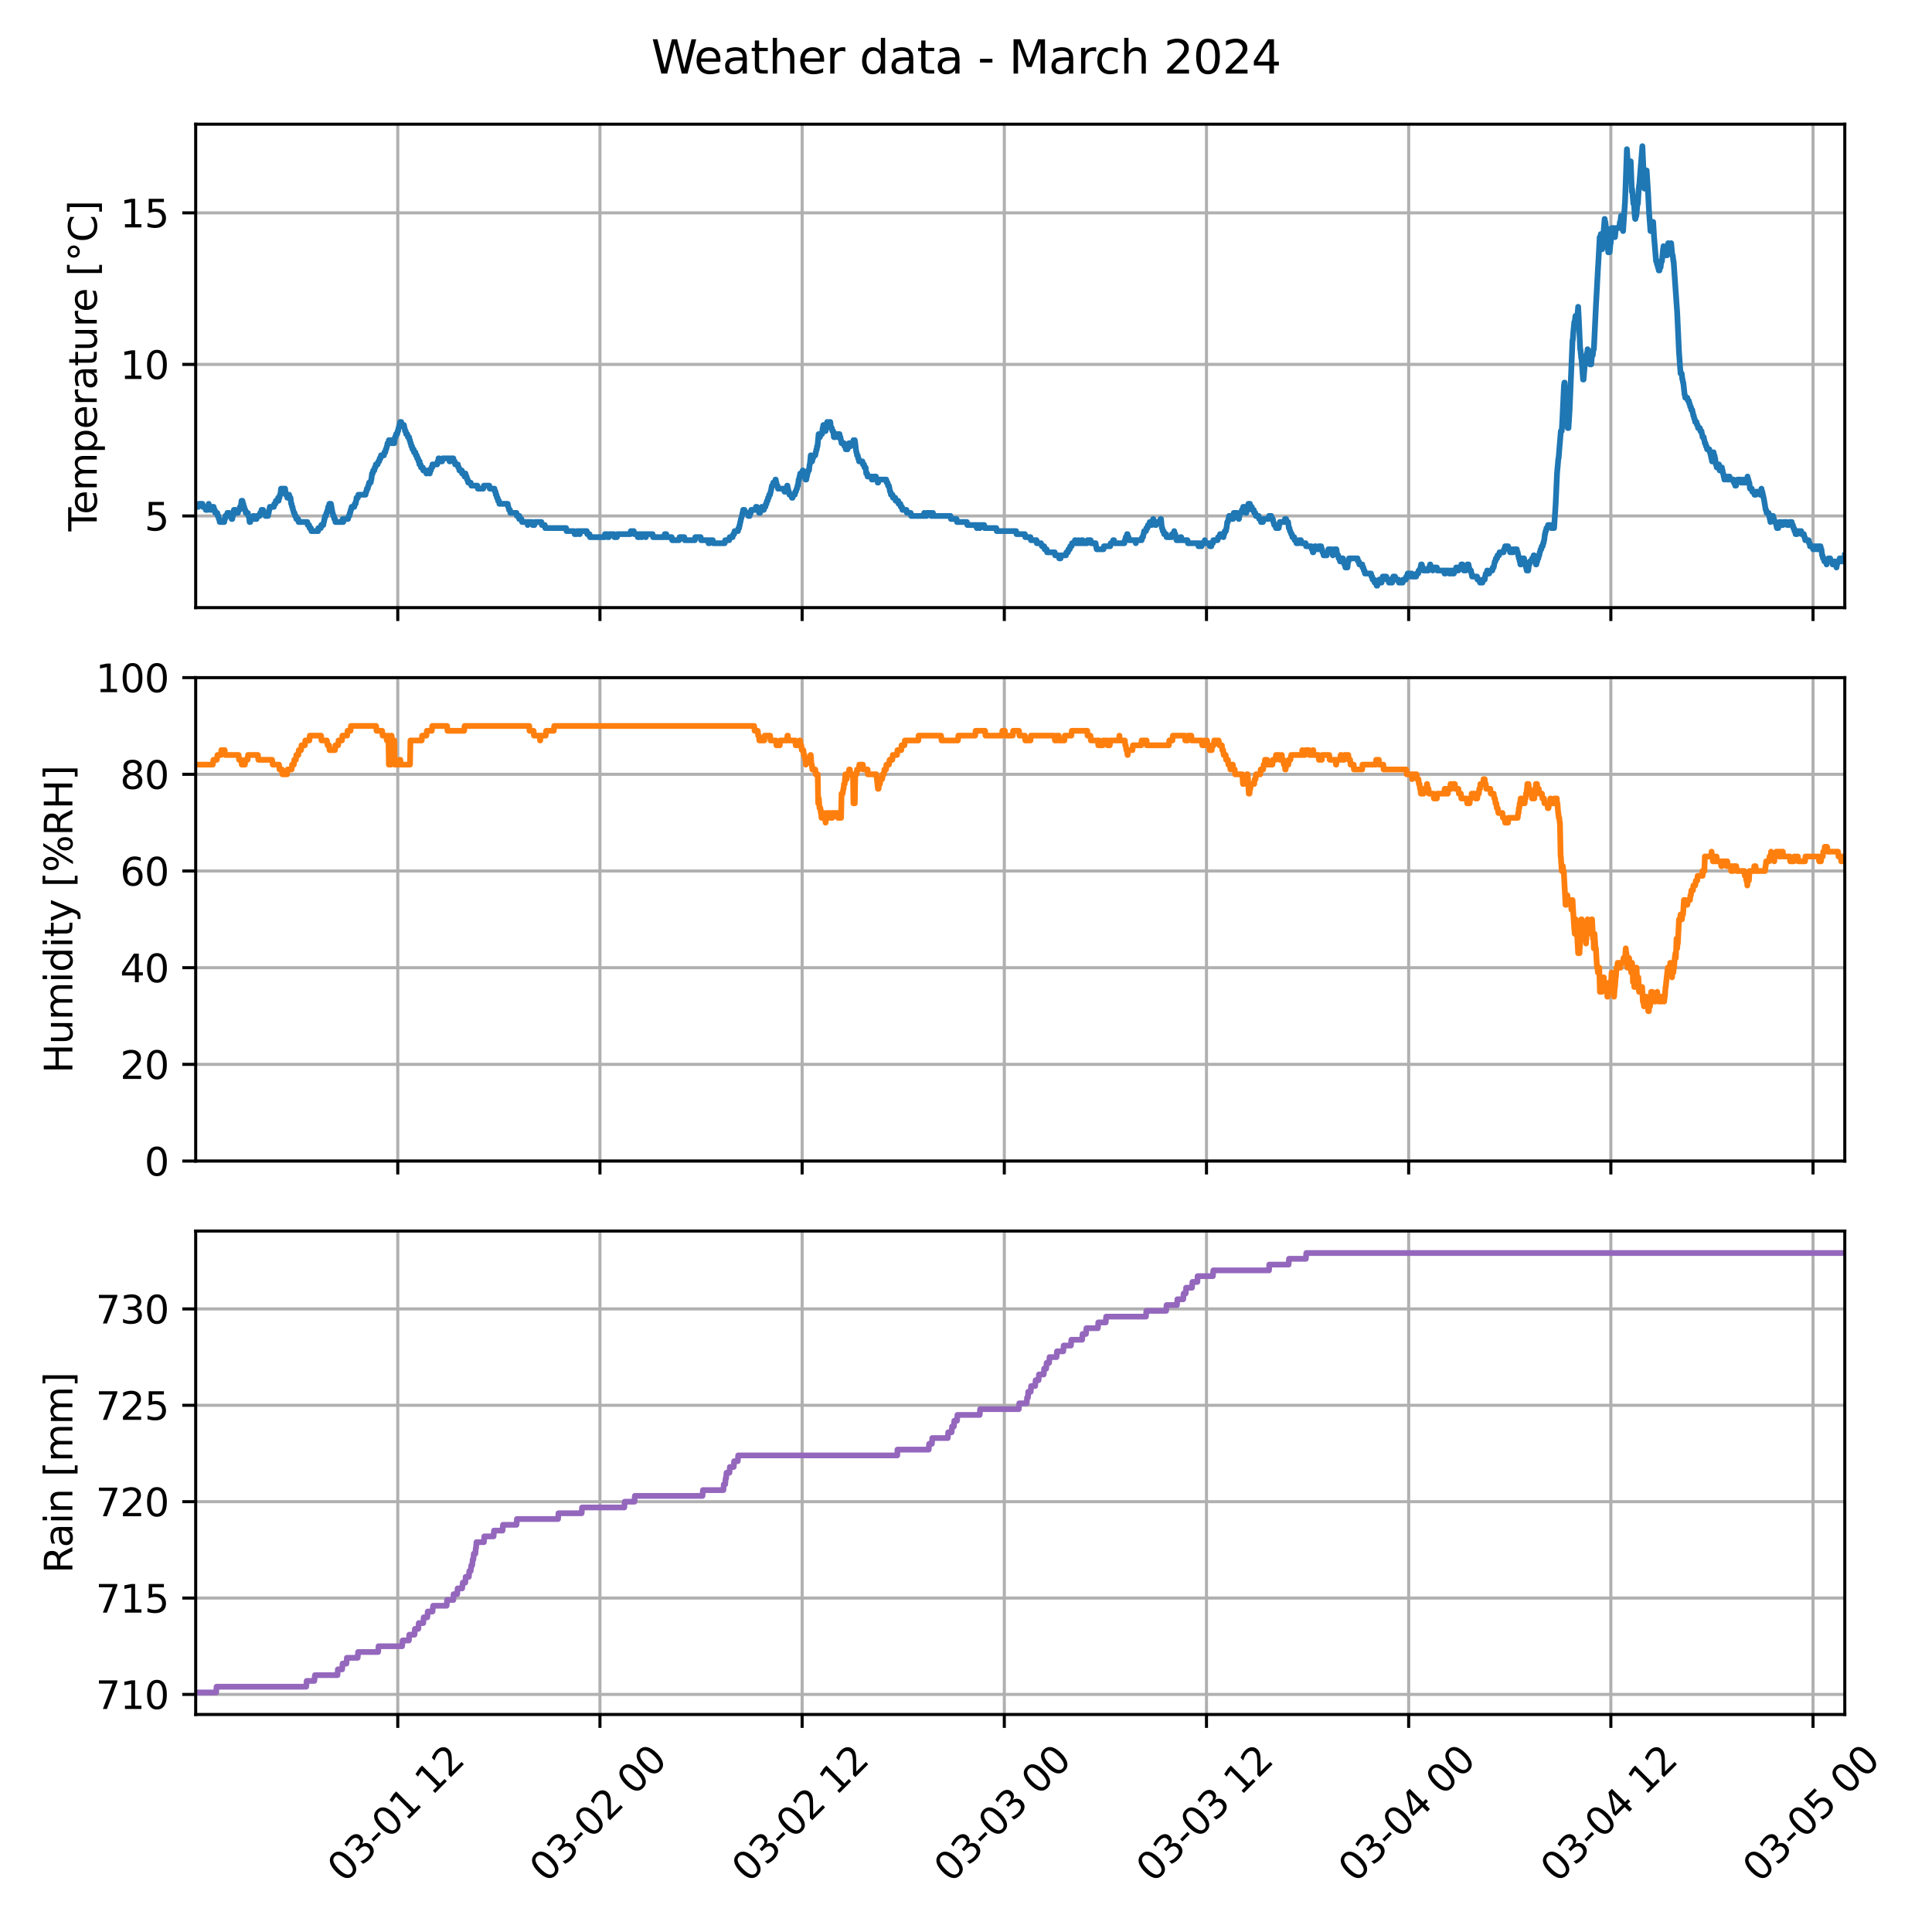<?xml version="1.0" encoding="utf-8" standalone="no"?>
<!DOCTYPE svg PUBLIC "-//W3C//DTD SVG 1.1//EN"
  "http://www.w3.org/Graphics/SVG/1.1/DTD/svg11.dtd">
<svg xmlns:xlink="http://www.w3.org/1999/xlink" width="504pt" height="504pt" viewBox="0 0 504 504" xmlns="http://www.w3.org/2000/svg" version="1.1">
 <defs>
  <style type="text/css">*{stroke-linejoin: round; stroke-linecap: butt}</style>
 </defs>
 <g id="figure_1">
  <g id="patch_1">
   <path d="M 0 504 
L 504 504 
L 504 0 
L 0 0 
z
" style="fill: #ffffff"/>
  </g>
  <g id="axes_1">
   <g id="patch_2">
    <path d="M 51.05 158.511 
L 481.249 158.511 
L 481.249 32.4 
L 51.05 32.4 
z
" style="fill: #ffffff"/>
   </g>
   <g id="matplotlib.axis_1">
    <g id="xtick_1">
     <g id="line2d_1">
      <path d="M 103.766 158.511 
L 103.766 32.4 
" clip-path="url(#p38e1d6e1d1)" style="fill: none; stroke: #b0b0b0; stroke-width: 0.8; stroke-linecap: square"/>
     </g>
     <g id="line2d_2">
      <defs>
       <path id="m8e115a49ee" d="M 0 0 
L 0 3.5 
" style="stroke: #000000; stroke-width: 0.8"/>
      </defs>
      <g>
       <use xlink:href="#m8e115a49ee" x="103.766" y="158.511" style="stroke: #000000; stroke-width: 0.8"/>
      </g>
     </g>
    </g>
    <g id="xtick_2">
     <g id="line2d_3">
      <path d="M 156.509 158.511 
L 156.509 32.4 
" clip-path="url(#p38e1d6e1d1)" style="fill: none; stroke: #b0b0b0; stroke-width: 0.8; stroke-linecap: square"/>
     </g>
     <g id="line2d_4">
      <g>
       <use xlink:href="#m8e115a49ee" x="156.509" y="158.511" style="stroke: #000000; stroke-width: 0.8"/>
      </g>
     </g>
    </g>
    <g id="xtick_3">
     <g id="line2d_5">
      <path d="M 209.251 158.511 
L 209.251 32.4 
" clip-path="url(#p38e1d6e1d1)" style="fill: none; stroke: #b0b0b0; stroke-width: 0.8; stroke-linecap: square"/>
     </g>
     <g id="line2d_6">
      <g>
       <use xlink:href="#m8e115a49ee" x="209.251" y="158.511" style="stroke: #000000; stroke-width: 0.8"/>
      </g>
     </g>
    </g>
    <g id="xtick_4">
     <g id="line2d_7">
      <path d="M 261.994 158.511 
L 261.994 32.4 
" clip-path="url(#p38e1d6e1d1)" style="fill: none; stroke: #b0b0b0; stroke-width: 0.8; stroke-linecap: square"/>
     </g>
     <g id="line2d_8">
      <g>
       <use xlink:href="#m8e115a49ee" x="261.994" y="158.511" style="stroke: #000000; stroke-width: 0.8"/>
      </g>
     </g>
    </g>
    <g id="xtick_5">
     <g id="line2d_9">
      <path d="M 314.736 158.511 
L 314.736 32.4 
" clip-path="url(#p38e1d6e1d1)" style="fill: none; stroke: #b0b0b0; stroke-width: 0.8; stroke-linecap: square"/>
     </g>
     <g id="line2d_10">
      <g>
       <use xlink:href="#m8e115a49ee" x="314.736" y="158.511" style="stroke: #000000; stroke-width: 0.8"/>
      </g>
     </g>
    </g>
    <g id="xtick_6">
     <g id="line2d_11">
      <path d="M 367.479 158.511 
L 367.479 32.4 
" clip-path="url(#p38e1d6e1d1)" style="fill: none; stroke: #b0b0b0; stroke-width: 0.8; stroke-linecap: square"/>
     </g>
     <g id="line2d_12">
      <g>
       <use xlink:href="#m8e115a49ee" x="367.479" y="158.511" style="stroke: #000000; stroke-width: 0.8"/>
      </g>
     </g>
    </g>
    <g id="xtick_7">
     <g id="line2d_13">
      <path d="M 420.221 158.511 
L 420.221 32.4 
" clip-path="url(#p38e1d6e1d1)" style="fill: none; stroke: #b0b0b0; stroke-width: 0.8; stroke-linecap: square"/>
     </g>
     <g id="line2d_14">
      <g>
       <use xlink:href="#m8e115a49ee" x="420.221" y="158.511" style="stroke: #000000; stroke-width: 0.8"/>
      </g>
     </g>
    </g>
    <g id="xtick_8">
     <g id="line2d_15">
      <path d="M 472.964 158.511 
L 472.964 32.4 
" clip-path="url(#p38e1d6e1d1)" style="fill: none; stroke: #b0b0b0; stroke-width: 0.8; stroke-linecap: square"/>
     </g>
     <g id="line2d_16">
      <g>
       <use xlink:href="#m8e115a49ee" x="472.964" y="158.511" style="stroke: #000000; stroke-width: 0.8"/>
      </g>
     </g>
    </g>
   </g>
   <g id="matplotlib.axis_2">
    <g id="ytick_1">
     <g id="line2d_17">
      <path d="M 51.05 134.593 
L 481.249 134.593 
" clip-path="url(#p38e1d6e1d1)" style="fill: none; stroke: #b0b0b0; stroke-width: 0.8; stroke-linecap: square"/>
     </g>
     <g id="line2d_18">
      <defs>
       <path id="m429311b1b3" d="M 0 0 
L -3.5 0 
" style="stroke: #000000; stroke-width: 0.8"/>
      </defs>
      <g>
       <use xlink:href="#m429311b1b3" x="51.05" y="134.593" style="stroke: #000000; stroke-width: 0.8"/>
      </g>
     </g>
     <g id="text_1">
      <!-- 5 -->
      <g transform="translate(37.688 138.392) scale(0.1 -0.1)">
       <defs>
        <path id="DejaVuSans-35" d="M 691 4666 
L 3169 4666 
L 3169 4134 
L 1269 4134 
L 1269 2991 
Q 1406 3038 1543 3061 
Q 1681 3084 1819 3084 
Q 2600 3084 3056 2656 
Q 3513 2228 3513 1497 
Q 3513 744 3044 326 
Q 2575 -91 1722 -91 
Q 1428 -91 1123 -41 
Q 819 9 494 109 
L 494 744 
Q 775 591 1075 516 
Q 1375 441 1709 441 
Q 2250 441 2565 725 
Q 2881 1009 2881 1497 
Q 2881 1984 2565 2268 
Q 2250 2553 1709 2553 
Q 1456 2553 1204 2497 
Q 953 2441 691 2322 
L 691 4666 
z
" transform="scale(0.016)"/>
       </defs>
       <use xlink:href="#DejaVuSans-35"/>
      </g>
     </g>
    </g>
    <g id="ytick_2">
     <g id="line2d_19">
      <path d="M 51.05 95.06 
L 481.249 95.06 
" clip-path="url(#p38e1d6e1d1)" style="fill: none; stroke: #b0b0b0; stroke-width: 0.8; stroke-linecap: square"/>
     </g>
     <g id="line2d_20">
      <g>
       <use xlink:href="#m429311b1b3" x="51.05" y="95.06" style="stroke: #000000; stroke-width: 0.8"/>
      </g>
     </g>
     <g id="text_2">
      <!-- 10 -->
      <g transform="translate(31.325 98.859) scale(0.1 -0.1)">
       <defs>
        <path id="DejaVuSans-31" d="M 794 531 
L 1825 531 
L 1825 4091 
L 703 3866 
L 703 4441 
L 1819 4666 
L 2450 4666 
L 2450 531 
L 3481 531 
L 3481 0 
L 794 0 
L 794 531 
z
" transform="scale(0.016)"/>
        <path id="DejaVuSans-30" d="M 2034 4250 
Q 1547 4250 1301 3770 
Q 1056 3291 1056 2328 
Q 1056 1369 1301 889 
Q 1547 409 2034 409 
Q 2525 409 2770 889 
Q 3016 1369 3016 2328 
Q 3016 3291 2770 3770 
Q 2525 4250 2034 4250 
z
M 2034 4750 
Q 2819 4750 3233 4129 
Q 3647 3509 3647 2328 
Q 3647 1150 3233 529 
Q 2819 -91 2034 -91 
Q 1250 -91 836 529 
Q 422 1150 422 2328 
Q 422 3509 836 4129 
Q 1250 4750 2034 4750 
z
" transform="scale(0.016)"/>
       </defs>
       <use xlink:href="#DejaVuSans-31"/>
       <use xlink:href="#DejaVuSans-30" x="63.623"/>
      </g>
     </g>
    </g>
    <g id="ytick_3">
     <g id="line2d_21">
      <path d="M 51.05 55.527 
L 481.249 55.527 
" clip-path="url(#p38e1d6e1d1)" style="fill: none; stroke: #b0b0b0; stroke-width: 0.8; stroke-linecap: square"/>
     </g>
     <g id="line2d_22">
      <g>
       <use xlink:href="#m429311b1b3" x="51.05" y="55.527" style="stroke: #000000; stroke-width: 0.8"/>
      </g>
     </g>
     <g id="text_3">
      <!-- 15 -->
      <g transform="translate(31.325 59.326) scale(0.1 -0.1)">
       <use xlink:href="#DejaVuSans-31"/>
       <use xlink:href="#DejaVuSans-35" x="63.623"/>
      </g>
     </g>
    </g>
    <g id="text_4">
     <!-- Temperature [°C] -->
     <g transform="translate(25.245 138.607) rotate(-90) scale(0.1 -0.1)">
      <defs>
       <path id="DejaVuSans-54" d="M -19 4666 
L 3928 4666 
L 3928 4134 
L 2272 4134 
L 2272 0 
L 1638 0 
L 1638 4134 
L -19 4134 
L -19 4666 
z
" transform="scale(0.016)"/>
       <path id="DejaVuSans-65" d="M 3597 1894 
L 3597 1613 
L 953 1613 
Q 991 1019 1311 708 
Q 1631 397 2203 397 
Q 2534 397 2845 478 
Q 3156 559 3463 722 
L 3463 178 
Q 3153 47 2828 -22 
Q 2503 -91 2169 -91 
Q 1331 -91 842 396 
Q 353 884 353 1716 
Q 353 2575 817 3079 
Q 1281 3584 2069 3584 
Q 2775 3584 3186 3129 
Q 3597 2675 3597 1894 
z
M 3022 2063 
Q 3016 2534 2758 2815 
Q 2500 3097 2075 3097 
Q 1594 3097 1305 2825 
Q 1016 2553 972 2059 
L 3022 2063 
z
" transform="scale(0.016)"/>
       <path id="DejaVuSans-6d" d="M 3328 2828 
Q 3544 3216 3844 3400 
Q 4144 3584 4550 3584 
Q 5097 3584 5394 3201 
Q 5691 2819 5691 2113 
L 5691 0 
L 5113 0 
L 5113 2094 
Q 5113 2597 4934 2840 
Q 4756 3084 4391 3084 
Q 3944 3084 3684 2787 
Q 3425 2491 3425 1978 
L 3425 0 
L 2847 0 
L 2847 2094 
Q 2847 2600 2669 2842 
Q 2491 3084 2119 3084 
Q 1678 3084 1418 2786 
Q 1159 2488 1159 1978 
L 1159 0 
L 581 0 
L 581 3500 
L 1159 3500 
L 1159 2956 
Q 1356 3278 1631 3431 
Q 1906 3584 2284 3584 
Q 2666 3584 2933 3390 
Q 3200 3197 3328 2828 
z
" transform="scale(0.016)"/>
       <path id="DejaVuSans-70" d="M 1159 525 
L 1159 -1331 
L 581 -1331 
L 581 3500 
L 1159 3500 
L 1159 2969 
Q 1341 3281 1617 3432 
Q 1894 3584 2278 3584 
Q 2916 3584 3314 3078 
Q 3713 2572 3713 1747 
Q 3713 922 3314 415 
Q 2916 -91 2278 -91 
Q 1894 -91 1617 61 
Q 1341 213 1159 525 
z
M 3116 1747 
Q 3116 2381 2855 2742 
Q 2594 3103 2138 3103 
Q 1681 3103 1420 2742 
Q 1159 2381 1159 1747 
Q 1159 1113 1420 752 
Q 1681 391 2138 391 
Q 2594 391 2855 752 
Q 3116 1113 3116 1747 
z
" transform="scale(0.016)"/>
       <path id="DejaVuSans-72" d="M 2631 2963 
Q 2534 3019 2420 3045 
Q 2306 3072 2169 3072 
Q 1681 3072 1420 2755 
Q 1159 2438 1159 1844 
L 1159 0 
L 581 0 
L 581 3500 
L 1159 3500 
L 1159 2956 
Q 1341 3275 1631 3429 
Q 1922 3584 2338 3584 
Q 2397 3584 2469 3576 
Q 2541 3569 2628 3553 
L 2631 2963 
z
" transform="scale(0.016)"/>
       <path id="DejaVuSans-61" d="M 2194 1759 
Q 1497 1759 1228 1600 
Q 959 1441 959 1056 
Q 959 750 1161 570 
Q 1363 391 1709 391 
Q 2188 391 2477 730 
Q 2766 1069 2766 1631 
L 2766 1759 
L 2194 1759 
z
M 3341 1997 
L 3341 0 
L 2766 0 
L 2766 531 
Q 2569 213 2275 61 
Q 1981 -91 1556 -91 
Q 1019 -91 701 211 
Q 384 513 384 1019 
Q 384 1609 779 1909 
Q 1175 2209 1959 2209 
L 2766 2209 
L 2766 2266 
Q 2766 2663 2505 2880 
Q 2244 3097 1772 3097 
Q 1472 3097 1187 3025 
Q 903 2953 641 2809 
L 641 3341 
Q 956 3463 1253 3523 
Q 1550 3584 1831 3584 
Q 2591 3584 2966 3190 
Q 3341 2797 3341 1997 
z
" transform="scale(0.016)"/>
       <path id="DejaVuSans-74" d="M 1172 4494 
L 1172 3500 
L 2356 3500 
L 2356 3053 
L 1172 3053 
L 1172 1153 
Q 1172 725 1289 603 
Q 1406 481 1766 481 
L 2356 481 
L 2356 0 
L 1766 0 
Q 1100 0 847 248 
Q 594 497 594 1153 
L 594 3053 
L 172 3053 
L 172 3500 
L 594 3500 
L 594 4494 
L 1172 4494 
z
" transform="scale(0.016)"/>
       <path id="DejaVuSans-75" d="M 544 1381 
L 544 3500 
L 1119 3500 
L 1119 1403 
Q 1119 906 1312 657 
Q 1506 409 1894 409 
Q 2359 409 2629 706 
Q 2900 1003 2900 1516 
L 2900 3500 
L 3475 3500 
L 3475 0 
L 2900 0 
L 2900 538 
Q 2691 219 2414 64 
Q 2138 -91 1772 -91 
Q 1169 -91 856 284 
Q 544 659 544 1381 
z
M 1991 3584 
L 1991 3584 
z
" transform="scale(0.016)"/>
       <path id="DejaVuSans-20" transform="scale(0.016)"/>
       <path id="DejaVuSans-5b" d="M 550 4863 
L 1875 4863 
L 1875 4416 
L 1125 4416 
L 1125 -397 
L 1875 -397 
L 1875 -844 
L 550 -844 
L 550 4863 
z
" transform="scale(0.016)"/>
       <path id="DejaVuSans-b0" d="M 1600 4347 
Q 1350 4347 1178 4173 
Q 1006 4000 1006 3750 
Q 1006 3503 1178 3333 
Q 1350 3163 1600 3163 
Q 1850 3163 2022 3333 
Q 2194 3503 2194 3750 
Q 2194 3997 2020 4172 
Q 1847 4347 1600 4347 
z
M 1600 4750 
Q 1800 4750 1984 4673 
Q 2169 4597 2303 4453 
Q 2447 4313 2519 4134 
Q 2591 3956 2591 3750 
Q 2591 3338 2302 3052 
Q 2013 2766 1594 2766 
Q 1172 2766 890 3047 
Q 609 3328 609 3750 
Q 609 4169 896 4459 
Q 1184 4750 1600 4750 
z
" transform="scale(0.016)"/>
       <path id="DejaVuSans-43" d="M 4122 4306 
L 4122 3641 
Q 3803 3938 3442 4084 
Q 3081 4231 2675 4231 
Q 1875 4231 1450 3742 
Q 1025 3253 1025 2328 
Q 1025 1406 1450 917 
Q 1875 428 2675 428 
Q 3081 428 3442 575 
Q 3803 722 4122 1019 
L 4122 359 
Q 3791 134 3420 21 
Q 3050 -91 2638 -91 
Q 1578 -91 968 557 
Q 359 1206 359 2328 
Q 359 3453 968 4101 
Q 1578 4750 2638 4750 
Q 3056 4750 3426 4639 
Q 3797 4528 4122 4306 
z
" transform="scale(0.016)"/>
       <path id="DejaVuSans-5d" d="M 1947 4863 
L 1947 -844 
L 622 -844 
L 622 -397 
L 1369 -397 
L 1369 4416 
L 622 4416 
L 622 4863 
L 1947 4863 
z
" transform="scale(0.016)"/>
      </defs>
      <use xlink:href="#DejaVuSans-54"/>
      <use xlink:href="#DejaVuSans-65" x="44.084"/>
      <use xlink:href="#DejaVuSans-6d" x="105.607"/>
      <use xlink:href="#DejaVuSans-70" x="203.02"/>
      <use xlink:href="#DejaVuSans-65" x="266.496"/>
      <use xlink:href="#DejaVuSans-72" x="328.02"/>
      <use xlink:href="#DejaVuSans-61" x="369.133"/>
      <use xlink:href="#DejaVuSans-74" x="430.412"/>
      <use xlink:href="#DejaVuSans-75" x="469.621"/>
      <use xlink:href="#DejaVuSans-72" x="533"/>
      <use xlink:href="#DejaVuSans-65" x="571.863"/>
      <use xlink:href="#DejaVuSans-20" x="633.387"/>
      <use xlink:href="#DejaVuSans-5b" x="665.174"/>
      <use xlink:href="#DejaVuSans-b0" x="704.188"/>
      <use xlink:href="#DejaVuSans-43" x="754.188"/>
      <use xlink:href="#DejaVuSans-5d" x="824.012"/>
     </g>
    </g>
   </g>
   <g id="line2d_23">
    <path d="M 51.05 132.221 
L 51.753 132.221 
L 51.87 131.431 
L 52.808 131.431 
L 52.925 132.221 
L 53.57 132.221 
L 53.687 133.012 
L 54.156 133.012 
L 54.273 132.221 
L 54.391 132.221 
L 54.449 131.431 
L 54.625 132.221 
L 54.801 132.221 
L 54.918 133.012 
L 55.152 133.012 
L 55.269 132.221 
L 55.738 132.221 
L 55.855 133.012 
L 56.032 133.012 
L 56.149 133.803 
L 56.676 133.803 
L 56.793 134.593 
L 56.969 134.593 
L 57.086 135.384 
L 57.204 135.384 
L 57.321 136.175 
L 58.493 136.175 
L 58.61 135.384 
L 58.727 135.384 
L 58.786 134.593 
L 59.196 134.593 
L 59.313 133.803 
L 59.43 133.803 
L 59.548 134.593 
L 59.665 133.803 
L 59.782 133.803 
L 59.899 134.593 
L 60.309 134.593 
L 60.426 135.384 
L 60.602 135.384 
L 60.72 134.593 
L 60.778 134.593 
L 60.895 133.803 
L 60.954 133.803 
L 61.012 133.012 
L 61.423 133.012 
L 61.54 133.803 
L 62.067 133.803 
L 62.185 133.012 
L 62.478 133.012 
L 62.595 132.221 
L 62.829 132.221 
L 63.005 130.64 
L 63.24 130.64 
L 63.415 131.431 
L 63.474 131.431 
L 63.591 132.221 
L 63.708 132.221 
L 63.825 133.012 
L 64.001 133.012 
L 64.119 133.803 
L 64.646 133.803 
L 64.763 134.593 
L 64.939 134.593 
L 65.115 136.175 
L 65.291 136.175 
L 65.408 135.384 
L 65.935 135.384 
L 66.052 134.593 
L 66.287 134.593 
L 66.404 135.384 
L 66.931 135.384 
L 67.049 134.593 
L 67.752 134.593 
L 67.869 133.803 
L 68.104 133.803 
L 68.221 133.012 
L 68.631 133.012 
L 68.748 133.803 
L 69.158 133.803 
L 69.276 134.593 
L 69.92 134.593 
L 70.037 133.803 
L 70.096 133.803 
L 70.213 133.012 
L 70.272 133.012 
L 70.389 132.221 
L 71.444 132.221 
L 71.561 131.431 
L 71.854 131.431 
L 71.971 130.64 
L 72.44 130.64 
L 72.557 129.849 
L 72.674 130.64 
L 72.792 129.849 
L 72.909 129.849 
L 73.026 129.059 
L 73.143 129.059 
L 73.319 127.477 
L 74.374 127.477 
L 74.55 129.059 
L 74.843 129.059 
L 74.96 129.849 
L 75.077 129.059 
L 75.429 129.059 
L 75.546 129.849 
L 75.78 129.849 
L 75.956 131.431 
L 76.073 131.431 
L 76.191 132.221 
L 76.308 132.221 
L 76.425 133.012 
L 76.484 133.012 
L 76.659 133.803 
L 76.835 133.803 
L 76.952 134.593 
L 77.187 134.593 
L 77.304 135.384 
L 77.773 135.384 
L 77.89 136.175 
L 80.176 136.175 
L 80.293 136.965 
L 80.644 136.965 
L 80.762 137.756 
L 81.113 137.756 
L 81.23 138.547 
L 82.988 138.547 
L 83.047 137.756 
L 83.692 137.756 
L 83.809 136.965 
L 84.336 136.965 
L 84.453 136.175 
L 84.512 136.175 
L 84.629 135.384 
L 84.688 135.384 
L 84.805 134.593 
L 85.039 134.593 
L 85.156 133.803 
L 85.274 133.803 
L 85.45 133.012 
L 85.508 133.012 
L 85.625 132.221 
L 85.801 132.221 
L 85.919 131.431 
L 86.329 131.431 
L 86.739 133.803 
L 86.797 133.803 
L 86.915 134.593 
L 87.091 134.593 
L 87.208 135.384 
L 87.383 135.384 
L 87.501 136.175 
L 89.259 136.175 
L 89.376 135.384 
L 89.493 136.175 
L 89.552 136.175 
L 89.669 135.384 
L 90.782 135.384 
L 90.958 134.593 
L 91.134 134.593 
L 91.251 133.803 
L 91.368 133.803 
L 91.486 133.012 
L 91.603 133.012 
L 91.72 132.221 
L 92.423 132.221 
L 92.54 131.431 
L 92.775 131.431 
L 92.892 130.64 
L 92.951 130.64 
L 93.01 129.849 
L 93.361 129.849 
L 93.478 129.059 
L 95.353 129.059 
L 95.47 128.268 
L 95.588 128.268 
L 95.705 127.477 
L 95.939 127.477 
L 96.057 126.687 
L 96.174 126.687 
L 96.291 125.896 
L 96.701 125.896 
L 96.819 125.105 
L 96.877 125.105 
L 97.053 123.524 
L 97.229 123.524 
L 97.346 122.733 
L 97.639 122.733 
L 97.756 121.943 
L 97.932 121.943 
L 98.049 121.152 
L 98.518 121.152 
L 98.694 120.361 
L 98.928 120.361 
L 99.045 119.571 
L 99.28 119.571 
L 99.397 118.78 
L 100.159 118.78 
L 100.276 117.989 
L 100.51 117.989 
L 100.627 117.199 
L 100.745 117.199 
L 100.921 116.408 
L 100.979 116.408 
L 101.096 115.617 
L 101.331 115.617 
L 101.448 114.827 
L 101.975 114.827 
L 102.093 115.617 
L 102.854 115.617 
L 103.03 114.036 
L 103.206 114.036 
L 103.323 113.245 
L 103.616 113.245 
L 103.734 112.455 
L 103.851 112.455 
L 103.968 111.664 
L 104.027 111.664 
L 104.202 110.873 
L 104.261 110.873 
L 104.378 110.083 
L 104.671 110.083 
L 104.788 110.873 
L 105.374 110.873 
L 105.492 111.664 
L 105.55 111.664 
L 105.667 112.455 
L 105.843 112.455 
L 105.961 113.245 
L 106.254 113.245 
L 106.429 114.036 
L 106.722 114.036 
L 106.839 114.827 
L 106.956 114.827 
L 107.074 115.617 
L 107.191 115.617 
L 107.308 116.408 
L 107.484 116.408 
L 107.601 117.199 
L 107.894 117.199 
L 108.011 117.989 
L 108.363 117.989 
L 108.481 118.78 
L 108.715 118.78 
L 108.832 119.571 
L 109.066 119.571 
L 109.183 120.361 
L 109.359 120.361 
L 109.418 121.152 
L 109.477 120.361 
L 109.536 121.152 
L 109.711 121.152 
L 109.828 121.943 
L 110.297 121.943 
L 110.414 122.733 
L 111.118 122.733 
L 111.235 123.524 
L 111.293 123.524 
L 111.41 122.733 
L 111.996 122.733 
L 112.113 123.524 
L 112.231 122.733 
L 112.407 122.733 
L 112.524 121.943 
L 112.758 121.943 
L 112.817 121.152 
L 114.047 121.152 
L 114.165 120.361 
L 114.34 120.361 
L 114.399 119.571 
L 114.458 120.361 
L 114.516 119.571 
L 114.634 120.361 
L 115.337 120.361 
L 115.454 119.571 
L 117.212 119.571 
L 117.271 120.361 
L 117.446 120.361 
L 117.564 119.571 
L 118.267 119.571 
L 118.325 120.361 
L 118.619 120.361 
L 118.736 121.152 
L 119.439 121.152 
L 119.556 121.943 
L 119.732 121.943 
L 119.849 122.733 
L 120.494 122.733 
L 120.552 123.524 
L 121.138 123.524 
L 121.197 124.315 
L 121.314 123.524 
L 121.373 124.315 
L 121.431 123.524 
L 121.549 124.315 
L 121.725 124.315 
L 121.841 125.105 
L 122.018 125.105 
L 122.135 125.896 
L 122.78 125.896 
L 122.955 126.687 
L 124.537 126.687 
L 124.654 127.477 
L 126.061 127.477 
L 126.237 126.687 
L 127.643 126.687 
L 127.761 127.477 
L 128.991 127.477 
L 129.108 128.268 
L 129.284 128.268 
L 129.342 129.059 
L 129.518 129.059 
L 129.636 129.849 
L 129.811 129.849 
L 129.929 130.64 
L 130.163 130.64 
L 130.28 131.431 
L 132.449 131.431 
L 132.566 132.221 
L 132.624 132.221 
L 132.8 133.012 
L 133.035 133.012 
L 133.152 133.803 
L 134.734 133.803 
L 134.851 134.593 
L 135.32 134.593 
L 135.437 135.384 
L 135.496 134.593 
L 135.613 135.384 
L 136.024 135.384 
L 136.199 136.175 
L 137.547 136.175 
L 137.664 136.965 
L 137.781 136.175 
L 138.836 136.175 
L 138.953 136.965 
L 139.422 136.965 
L 139.539 136.175 
L 141.239 136.175 
L 141.356 136.965 
L 142.118 136.965 
L 142.235 137.756 
L 147.685 137.756 
L 147.802 138.547 
L 149.795 138.547 
L 149.912 139.337 
L 150.439 139.337 
L 150.557 138.547 
L 150.967 138.547 
L 151.084 139.337 
L 151.26 139.337 
L 151.377 138.547 
L 153.077 138.547 
L 153.194 139.337 
L 153.78 139.337 
L 153.897 140.128 
L 157.706 140.128 
L 157.823 139.337 
L 158.409 139.337 
L 158.526 140.128 
L 158.82 140.128 
L 158.937 139.337 
L 160.167 139.337 
L 160.285 140.128 
L 160.929 140.128 
L 161.047 139.337 
L 164.445 139.337 
L 164.563 138.547 
L 165.324 138.547 
L 165.441 139.337 
L 166.262 139.337 
L 166.379 140.128 
L 166.672 140.128 
L 166.789 139.337 
L 167.2 139.337 
L 167.317 140.128 
L 167.493 140.128 
L 167.61 139.337 
L 168.313 139.337 
L 168.43 140.128 
L 168.489 140.128 
L 168.606 139.337 
L 170.247 139.337 
L 170.364 140.128 
L 173.294 140.128 
L 173.411 139.337 
L 173.529 139.337 
L 173.705 140.128 
L 173.763 140.128 
L 173.822 139.337 
L 173.939 140.128 
L 175.228 140.128 
L 175.345 140.919 
L 177.162 140.919 
L 177.279 140.128 
L 178.51 140.128 
L 178.627 140.919 
L 181.265 140.919 
L 181.381 140.128 
L 182.788 140.128 
L 182.905 140.919 
L 184.722 140.919 
L 184.839 141.709 
L 185.073 141.709 
L 185.191 140.919 
L 185.952 140.919 
L 186.069 141.709 
L 189.058 141.709 
L 189.176 140.919 
L 190.23 140.919 
L 190.348 140.128 
L 191.109 140.128 
L 191.285 139.337 
L 191.52 139.337 
L 191.637 138.547 
L 192.516 138.547 
L 192.633 137.756 
L 192.809 137.756 
L 192.926 136.965 
L 192.985 136.965 
L 193.102 136.175 
L 193.161 136.175 
L 193.278 135.384 
L 193.336 135.384 
L 193.512 134.593 
L 193.571 134.593 
L 193.688 133.803 
L 193.747 133.803 
L 193.864 133.012 
L 194.216 133.012 
L 194.333 133.803 
L 195.094 133.803 
L 195.211 134.593 
L 195.564 134.593 
L 195.739 133.803 
L 195.856 133.803 
L 195.973 133.012 
L 197.087 133.012 
L 197.204 132.221 
L 197.438 132.221 
L 197.556 133.012 
L 197.907 133.012 
L 198.024 133.803 
L 198.259 133.803 
L 198.376 133.012 
L 198.669 133.012 
L 198.728 132.221 
L 198.845 133.012 
L 199.255 133.012 
L 199.373 132.221 
L 199.665 132.221 
L 199.782 131.431 
L 199.958 131.431 
L 200.075 130.64 
L 200.251 130.64 
L 200.368 129.849 
L 200.544 129.849 
L 200.662 129.059 
L 200.896 129.059 
L 201.013 128.268 
L 201.072 128.268 
L 201.365 126.687 
L 201.599 126.687 
L 201.717 125.896 
L 202.126 125.896 
L 202.302 125.105 
L 202.361 125.105 
L 202.478 125.896 
L 202.537 125.896 
L 202.654 126.687 
L 202.83 126.687 
L 202.947 127.477 
L 204.529 127.477 
L 204.647 128.268 
L 204.823 128.268 
L 204.939 127.477 
L 205.233 127.477 
L 205.35 126.687 
L 205.408 126.687 
L 205.526 127.477 
L 205.584 127.477 
L 205.701 128.268 
L 205.819 128.268 
L 205.936 129.059 
L 206.522 129.059 
L 206.581 129.849 
L 206.756 129.849 
L 206.873 129.059 
L 207.342 129.059 
L 207.459 128.268 
L 207.635 128.268 
L 207.811 127.477 
L 207.928 127.477 
L 208.046 126.687 
L 208.163 126.687 
L 208.338 125.105 
L 208.456 125.105 
L 208.573 124.315 
L 208.632 124.315 
L 208.749 123.524 
L 208.808 123.524 
L 208.924 124.315 
L 209.042 123.524 
L 209.276 123.524 
L 209.393 122.733 
L 209.452 122.733 
L 209.569 123.524 
L 209.862 123.524 
L 210.155 125.105 
L 210.331 125.105 
L 210.448 124.315 
L 210.507 124.315 
L 210.624 123.524 
L 210.682 123.524 
L 210.8 122.733 
L 211.034 122.733 
L 211.21 121.152 
L 211.268 121.152 
L 211.503 118.78 
L 211.562 118.78 
L 211.679 119.571 
L 211.737 119.571 
L 211.854 120.361 
L 211.972 119.571 
L 212.089 119.571 
L 212.265 118.78 
L 212.675 118.78 
L 212.792 117.989 
L 212.851 117.989 
L 212.968 117.199 
L 213.085 117.199 
L 213.144 116.408 
L 213.261 116.408 
L 213.554 113.245 
L 213.671 113.245 
L 213.789 114.036 
L 213.906 114.036 
L 214.023 113.245 
L 214.433 113.245 
L 214.609 111.664 
L 214.667 111.664 
L 214.785 110.873 
L 214.961 110.873 
L 215.136 112.455 
L 215.371 112.455 
L 215.781 110.083 
L 215.898 110.873 
L 216.25 110.873 
L 216.367 110.083 
L 216.601 110.083 
L 216.777 111.664 
L 217.011 111.664 
L 217.129 112.455 
L 217.363 112.455 
L 217.539 114.036 
L 217.891 114.036 
L 218.008 113.245 
L 218.477 113.245 
L 218.594 114.036 
L 218.652 113.245 
L 219.004 113.245 
L 219.121 114.036 
L 219.238 114.036 
L 219.356 114.827 
L 219.414 114.827 
L 219.532 115.617 
L 220.176 115.617 
L 220.293 116.408 
L 220.528 116.408 
L 220.645 117.199 
L 221.114 117.199 
L 221.231 116.408 
L 221.348 116.408 
L 221.465 115.617 
L 221.7 115.617 
L 221.817 116.408 
L 221.876 116.408 
L 221.934 115.617 
L 222.52 115.617 
L 222.637 114.827 
L 222.872 114.827 
L 222.931 115.617 
L 222.989 114.827 
L 223.106 115.617 
L 223.282 117.199 
L 223.399 117.989 
L 223.458 117.989 
L 223.575 118.78 
L 223.751 118.78 
L 223.868 119.571 
L 223.985 119.571 
L 224.102 120.361 
L 224.981 120.361 
L 225.099 121.152 
L 225.392 121.152 
L 225.509 121.943 
L 225.802 121.943 
L 225.978 123.524 
L 226.212 123.524 
L 226.33 124.315 
L 227.325 124.315 
L 227.443 125.105 
L 227.736 125.105 
L 227.853 124.315 
L 228.497 124.315 
L 228.615 125.105 
L 228.849 125.105 
L 228.966 125.896 
L 229.083 125.896 
L 229.201 125.105 
L 231.193 125.105 
L 231.31 125.896 
L 231.545 125.896 
L 231.662 126.687 
L 231.896 126.687 
L 232.19 128.268 
L 232.307 128.268 
L 232.424 129.059 
L 232.834 129.059 
L 232.951 129.849 
L 233.537 129.849 
L 233.654 130.64 
L 234.299 130.64 
L 234.416 131.431 
L 234.885 131.431 
L 235.003 132.221 
L 235.296 132.221 
L 235.413 133.012 
L 236.467 133.012 
L 236.585 133.803 
L 237.581 133.803 
L 237.698 134.593 
L 240.98 134.593 
L 241.097 133.803 
L 241.156 133.803 
L 241.273 134.593 
L 241.742 134.593 
L 241.859 133.803 
L 242.855 133.803 
L 242.914 134.593 
L 243.207 134.593 
L 243.324 133.803 
L 243.382 133.803 
L 243.5 134.593 
L 247.953 134.593 
L 248.071 135.384 
L 249.536 135.384 
L 249.653 136.175 
L 252.232 136.175 
L 252.349 136.965 
L 254.693 136.965 
L 254.81 137.756 
L 254.927 136.965 
L 255.279 136.965 
L 255.396 137.756 
L 255.631 137.756 
L 255.748 136.965 
L 256.744 136.965 
L 256.861 137.756 
L 259.908 137.756 
L 260.025 138.547 
L 265.066 138.547 
L 265.182 139.337 
L 267.351 139.337 
L 267.468 140.128 
L 268.816 140.128 
L 268.933 140.919 
L 270.398 140.919 
L 270.457 141.709 
L 271.57 141.709 
L 271.805 142.5 
L 272.391 142.5 
L 272.508 143.291 
L 273.035 143.291 
L 273.152 144.081 
L 275.145 144.081 
L 275.262 144.872 
L 276.2 144.872 
L 276.317 145.663 
L 276.668 145.663 
L 276.786 144.872 
L 278.075 144.872 
L 278.192 144.081 
L 278.603 144.081 
L 278.72 143.291 
L 279.071 143.291 
L 279.189 142.5 
L 279.54 142.5 
L 279.657 141.709 
L 280.302 141.709 
L 280.419 140.919 
L 280.595 140.919 
L 280.712 141.709 
L 281.239 141.709 
L 281.357 140.919 
L 281.474 141.709 
L 282.002 141.709 
L 282.119 140.919 
L 282.177 140.919 
L 282.294 141.709 
L 282.353 141.709 
L 282.47 140.919 
L 282.588 141.709 
L 283.584 141.709 
L 283.701 140.919 
L 284.521 140.919 
L 284.638 141.709 
L 285.81 141.709 
L 285.928 142.5 
L 286.104 143.291 
L 287.862 143.291 
L 287.979 142.5 
L 289.62 142.5 
L 289.737 141.709 
L 290.264 141.709 
L 290.382 140.919 
L 290.616 140.919 
L 290.733 141.709 
L 293.312 141.709 
L 293.429 140.919 
L 293.546 140.919 
L 293.664 140.128 
L 293.898 140.128 
L 294.015 139.337 
L 294.132 139.337 
L 294.249 140.128 
L 294.425 140.128 
L 294.542 140.919 
L 296.183 140.919 
L 296.3 141.709 
L 296.418 140.919 
L 297.824 140.919 
L 297.941 140.128 
L 298.176 140.128 
L 298.293 139.337 
L 298.351 139.337 
L 298.469 138.547 
L 298.937 138.547 
L 299.055 137.756 
L 299.348 137.756 
L 299.465 136.965 
L 299.817 136.965 
L 299.934 136.175 
L 299.992 136.175 
L 300.109 136.965 
L 300.461 136.965 
L 300.578 136.175 
L 300.695 136.175 
L 300.813 135.384 
L 300.871 135.384 
L 300.989 136.175 
L 301.281 136.175 
L 301.399 136.965 
L 301.575 136.965 
L 301.692 136.175 
L 302.571 136.175 
L 302.747 135.384 
L 302.864 135.384 
L 303.098 137.756 
L 303.215 137.756 
L 303.333 138.547 
L 303.567 138.547 
L 303.684 139.337 
L 304.212 139.337 
L 304.329 140.128 
L 305.677 140.128 
L 305.735 139.337 
L 306.263 139.337 
L 306.321 138.547 
L 306.438 139.337 
L 306.615 139.337 
L 306.732 140.128 
L 306.79 140.128 
L 306.908 140.919 
L 307.845 140.919 
L 307.962 140.128 
L 308.138 140.128 
L 308.255 140.919 
L 309.779 140.919 
L 309.896 141.709 
L 312.533 141.709 
L 312.65 142.5 
L 312.826 142.5 
L 312.944 141.709 
L 313.178 141.709 
L 313.295 142.5 
L 313.471 142.5 
L 313.647 141.709 
L 314.174 141.709 
L 314.291 140.919 
L 314.408 141.709 
L 315.522 141.709 
L 315.639 142.5 
L 315.991 142.5 
L 316.108 141.709 
L 316.401 141.709 
L 316.518 140.919 
L 317.632 140.919 
L 317.749 140.128 
L 318.159 140.128 
L 318.276 139.337 
L 318.979 139.337 
L 319.155 140.128 
L 319.273 139.337 
L 319.39 139.337 
L 319.507 138.547 
L 319.8 138.547 
L 319.917 137.756 
L 319.976 137.756 
L 320.152 136.175 
L 320.327 136.175 
L 320.445 135.384 
L 320.503 135.384 
L 320.62 134.593 
L 321.323 134.593 
L 321.441 135.384 
L 321.675 135.384 
L 321.851 133.803 
L 322.73 133.803 
L 322.847 134.593 
L 323.023 134.593 
L 323.14 135.384 
L 323.199 135.384 
L 323.316 134.593 
L 323.375 134.593 
L 323.434 133.803 
L 323.844 133.803 
L 323.961 133.012 
L 324.195 133.012 
L 324.312 132.221 
L 324.664 132.221 
L 324.781 133.012 
L 324.84 133.012 
L 324.957 133.803 
L 325.133 133.803 
L 325.25 133.012 
L 325.543 133.012 
L 325.66 131.431 
L 326.07 131.431 
L 326.188 132.221 
L 326.539 132.221 
L 326.656 133.012 
L 327.066 133.012 
L 327.184 133.803 
L 327.477 133.803 
L 327.594 134.593 
L 328.356 134.593 
L 328.473 135.384 
L 328.825 135.384 
L 328.942 136.175 
L 329.469 136.175 
L 329.587 135.384 
L 330.934 135.384 
L 331.051 134.593 
L 331.637 134.593 
L 331.755 135.384 
L 332.048 135.384 
L 332.165 136.175 
L 332.223 136.175 
L 332.399 136.965 
L 332.751 136.965 
L 332.868 137.756 
L 333.571 137.756 
L 333.689 136.965 
L 333.747 136.965 
L 333.864 136.175 
L 335.095 136.175 
L 335.212 135.384 
L 335.505 135.384 
L 335.681 136.175 
L 336.033 136.175 
L 336.208 137.756 
L 336.384 137.756 
L 336.502 138.547 
L 336.619 138.547 
L 336.853 139.337 
L 337.029 139.337 
L 337.146 140.128 
L 337.615 140.128 
L 337.732 140.919 
L 338.084 140.919 
L 338.201 141.709 
L 338.729 141.709 
L 338.846 140.919 
L 339.373 140.919 
L 339.49 141.709 
L 340.604 141.709 
L 340.721 142.5 
L 342.069 142.5 
L 342.186 143.291 
L 342.362 143.291 
L 342.479 144.081 
L 342.596 144.081 
L 342.714 143.291 
L 342.889 143.291 
L 343.006 142.5 
L 343.241 142.5 
L 343.417 143.291 
L 343.944 143.291 
L 344.061 142.5 
L 344.647 142.5 
L 344.764 143.291 
L 344.882 143.291 
L 344.999 144.081 
L 345.175 144.081 
L 345.292 144.872 
L 346.112 144.872 
L 346.23 144.081 
L 346.464 144.081 
L 346.522 143.291 
L 347.402 143.291 
L 347.519 144.081 
L 347.577 144.081 
L 347.695 144.872 
L 347.87 144.081 
L 347.929 144.081 
L 348.046 143.291 
L 348.632 143.291 
L 348.749 144.081 
L 348.925 144.872 
L 349.101 144.872 
L 349.218 145.663 
L 349.453 145.663 
L 349.57 146.453 
L 349.804 146.453 
L 349.922 145.663 
L 350.332 145.663 
L 350.449 146.453 
L 350.566 146.453 
L 350.683 147.244 
L 350.859 147.244 
L 350.976 148.035 
L 351.093 148.035 
L 351.211 147.244 
L 351.328 148.035 
L 351.504 148.035 
L 351.679 146.453 
L 351.797 146.453 
L 351.914 145.663 
L 354.141 145.663 
L 354.258 146.453 
L 354.492 146.453 
L 354.61 147.244 
L 355.372 147.244 
L 355.43 148.035 
L 355.664 148.035 
L 355.782 148.825 
L 355.958 148.825 
L 356.075 149.616 
L 357.657 149.616 
L 357.774 150.407 
L 357.95 150.407 
L 358.067 151.197 
L 358.477 151.197 
L 358.594 151.988 
L 359.005 151.988 
L 359.122 152.779 
L 359.298 152.779 
L 359.415 151.988 
L 359.708 151.988 
L 359.767 151.197 
L 359.942 151.197 
L 360.06 151.988 
L 360.411 151.988 
L 360.529 151.197 
L 360.587 151.197 
L 360.704 150.407 
L 361.642 150.407 
L 361.759 151.197 
L 362.228 151.197 
L 362.345 151.988 
L 362.462 151.197 
L 362.697 151.197 
L 362.814 151.988 
L 363.166 151.988 
L 363.459 150.407 
L 363.928 150.407 
L 364.045 151.197 
L 364.806 151.197 
L 364.924 151.988 
L 365.92 151.988 
L 366.037 151.197 
L 366.74 151.197 
L 366.858 150.407 
L 367.092 150.407 
L 367.209 149.616 
L 367.795 149.616 
L 367.913 150.407 
L 368.03 149.616 
L 368.322 149.616 
L 368.44 150.407 
L 369.436 150.407 
L 369.553 149.616 
L 369.963 149.616 
L 370.081 148.825 
L 370.432 148.825 
L 370.549 148.035 
L 370.608 148.035 
L 370.725 147.244 
L 370.901 147.244 
L 371.077 148.035 
L 371.194 148.035 
L 371.311 148.825 
L 372.601 148.825 
L 372.718 148.035 
L 372.952 148.035 
L 373.07 147.244 
L 373.128 147.244 
L 373.245 148.035 
L 373.656 148.035 
L 373.773 148.825 
L 373.89 148.035 
L 374.828 148.035 
L 374.945 148.825 
L 376.703 148.825 
L 376.82 149.616 
L 377.055 149.616 
L 377.172 148.825 
L 377.933 148.825 
L 378.05 149.616 
L 378.461 149.616 
L 378.578 148.825 
L 378.695 148.825 
L 378.871 149.616 
L 379.281 149.616 
L 379.399 148.825 
L 379.691 148.825 
L 379.867 148.035 
L 380.102 148.035 
L 380.219 148.825 
L 380.453 148.825 
L 380.571 148.035 
L 381.098 148.035 
L 381.215 147.244 
L 381.508 147.244 
L 381.625 148.035 
L 381.743 148.035 
L 381.86 148.825 
L 382.387 148.825 
L 382.504 148.035 
L 382.68 148.035 
L 382.798 147.244 
L 383.091 147.244 
L 383.207 148.035 
L 383.266 148.035 
L 383.384 148.825 
L 383.735 148.825 
L 383.852 149.616 
L 383.911 149.616 
L 384.028 150.407 
L 385.318 150.407 
L 385.434 151.197 
L 385.962 151.197 
L 386.079 151.988 
L 386.724 151.988 
L 386.841 151.197 
L 387.31 151.197 
L 387.427 150.407 
L 387.603 149.616 
L 387.896 149.616 
L 387.955 148.825 
L 388.072 149.616 
L 388.482 149.616 
L 388.658 148.825 
L 389.302 148.825 
L 389.419 148.035 
L 389.654 148.035 
L 389.947 146.453 
L 390.123 146.453 
L 390.24 145.663 
L 390.533 145.663 
L 390.65 144.872 
L 391.06 144.872 
L 391.177 144.081 
L 392.232 144.081 
L 392.349 143.291 
L 392.525 143.291 
L 392.643 142.5 
L 393.404 142.5 
L 393.521 143.291 
L 393.815 143.291 
L 393.932 144.081 
L 393.99 144.081 
L 394.166 143.291 
L 394.284 143.291 
L 394.401 144.081 
L 394.694 144.081 
L 394.811 143.291 
L 395.69 143.291 
L 395.807 144.081 
L 395.924 144.081 
L 396.042 144.872 
L 396.1 144.872 
L 396.217 145.663 
L 396.335 145.663 
L 396.452 146.453 
L 396.51 146.453 
L 396.628 147.244 
L 396.803 147.244 
L 396.92 146.453 
L 396.979 146.453 
L 397.096 145.663 
L 397.565 145.663 
L 397.683 146.453 
L 397.741 146.453 
L 397.858 147.244 
L 397.975 147.244 
L 398.092 148.035 
L 398.151 148.035 
L 398.269 148.825 
L 398.678 148.825 
L 398.855 147.244 
L 398.972 147.244 
L 399.089 146.453 
L 399.499 146.453 
L 399.675 145.663 
L 399.968 145.663 
L 400.085 144.872 
L 400.202 144.872 
L 400.319 145.663 
L 400.378 145.663 
L 400.495 146.453 
L 400.613 146.453 
L 400.671 147.244 
L 400.788 147.244 
L 400.905 146.453 
L 401.023 146.453 
L 401.14 145.663 
L 401.316 145.663 
L 401.433 144.872 
L 401.55 144.872 
L 401.667 144.081 
L 401.726 144.081 
L 401.902 143.291 
L 402.077 143.291 
L 402.195 142.5 
L 402.429 142.5 
L 402.546 141.709 
L 402.663 141.709 
L 402.781 140.919 
L 402.839 140.919 
L 403.015 139.337 
L 403.074 139.337 
L 403.191 138.547 
L 403.308 138.547 
L 403.425 137.756 
L 403.718 137.756 
L 403.835 136.965 
L 404.539 136.965 
L 404.715 137.756 
L 405.418 137.756 
L 405.828 131.431 
L 406.18 123.524 
L 406.531 119.571 
L 406.59 119.571 
L 407.176 112.455 
L 407.41 112.455 
L 407.586 109.292 
L 407.996 100.595 
L 408.114 99.804 
L 408.172 99.804 
L 408.407 103.757 
L 408.817 110.873 
L 408.875 110.873 
L 408.992 111.664 
L 409.168 111.664 
L 409.461 106.92 
L 410.223 88.735 
L 410.282 88.735 
L 410.458 86.363 
L 410.692 83.991 
L 410.809 83.991 
L 410.985 82.409 
L 411.102 82.409 
L 411.278 83.991 
L 411.454 82.409 
L 411.513 82.409 
L 411.689 80.037 
L 411.864 83.2 
L 412.216 91.107 
L 412.274 91.107 
L 412.509 93.479 
L 412.567 93.479 
L 412.743 95.851 
L 412.977 99.013 
L 413.095 99.013 
L 413.563 93.479 
L 413.681 93.479 
L 413.798 92.688 
L 413.915 92.688 
L 414.032 91.897 
L 414.091 91.897 
L 414.149 91.107 
L 414.325 92.688 
L 414.443 92.688 
L 414.618 94.269 
L 414.677 94.269 
L 414.794 95.06 
L 415.087 95.06 
L 415.38 91.897 
L 415.439 91.897 
L 415.497 92.688 
L 415.673 91.107 
L 415.79 91.107 
L 415.908 88.735 
L 416.318 80.037 
L 416.494 76.875 
L 416.787 71.34 
L 417.021 67.387 
L 417.314 61.852 
L 417.548 61.852 
L 417.607 61.062 
L 417.959 65.015 
L 418.603 57.108 
L 418.72 57.899 
L 418.779 57.899 
L 418.955 59.48 
L 419.131 59.48 
L 419.424 64.224 
L 419.541 65.806 
L 419.658 65.015 
L 419.717 65.015 
L 419.834 65.806 
L 419.892 65.806 
L 420.127 63.434 
L 420.186 63.434 
L 420.479 59.48 
L 420.596 59.48 
L 420.713 60.271 
L 420.772 60.271 
L 420.889 59.48 
L 420.947 59.48 
L 421.123 61.062 
L 421.24 61.062 
L 421.299 61.852 
L 421.533 59.48 
L 422.412 59.48 
L 422.588 57.899 
L 422.706 57.899 
L 422.881 56.318 
L 422.94 56.318 
L 423.174 58.69 
L 423.233 58.69 
L 423.409 60.271 
L 423.936 52.364 
L 424.405 38.923 
L 424.463 39.714 
L 424.756 45.248 
L 424.815 45.248 
L 424.991 43.667 
L 425.108 42.876 
L 425.225 42.876 
L 425.343 42.086 
L 425.401 42.086 
L 425.694 49.992 
L 425.753 49.202 
L 426.104 53.155 
L 426.221 52.364 
L 426.28 53.155 
L 426.456 56.318 
L 426.573 57.108 
L 426.632 57.108 
L 426.749 56.318 
L 426.866 56.318 
L 427.159 53.155 
L 427.276 53.155 
L 427.452 49.992 
L 427.57 48.411 
L 427.628 48.411 
L 428.448 38.132 
L 428.917 48.411 
L 428.976 49.202 
L 429.093 48.411 
L 429.151 48.411 
L 429.503 44.458 
L 429.562 44.458 
L 429.914 49.992 
L 430.206 55.527 
L 430.558 60.271 
L 430.792 57.899 
L 430.851 57.899 
L 430.968 58.69 
L 431.086 57.899 
L 431.261 57.899 
L 431.496 61.852 
L 432.023 68.178 
L 432.199 68.178 
L 432.258 68.968 
L 432.375 68.178 
L 432.492 69.759 
L 432.551 68.968 
L 432.726 70.55 
L 432.844 69.759 
L 432.902 70.55 
L 433.078 68.968 
L 433.195 69.759 
L 433.371 68.178 
L 433.547 68.178 
L 433.84 65.015 
L 433.898 65.015 
L 433.957 64.224 
L 434.191 66.596 
L 434.367 66.596 
L 434.484 65.806 
L 434.602 66.596 
L 434.894 66.596 
L 435.188 63.434 
L 435.305 64.224 
L 435.422 64.224 
L 435.539 65.015 
L 435.656 65.015 
L 435.774 64.224 
L 435.833 64.224 
L 435.949 63.434 
L 436.243 66.596 
L 436.36 66.596 
L 436.535 68.178 
L 436.594 68.178 
L 437.532 81.619 
L 438.001 91.897 
L 438.411 97.432 
L 438.704 97.432 
L 438.879 99.013 
L 438.938 99.013 
L 439.055 99.804 
L 439.114 99.804 
L 439.29 101.385 
L 439.465 102.967 
L 439.524 102.967 
L 439.641 103.757 
L 440.169 103.757 
L 440.344 104.548 
L 440.579 104.548 
L 440.696 105.339 
L 440.813 105.339 
L 440.931 106.129 
L 441.106 106.129 
L 441.223 106.92 
L 441.458 106.92 
L 441.575 107.711 
L 441.634 107.711 
L 441.751 108.501 
L 441.868 108.501 
L 441.986 109.292 
L 442.103 109.292 
L 442.22 110.083 
L 442.571 110.083 
L 442.689 110.873 
L 442.864 110.873 
L 442.982 111.664 
L 443.45 111.664 
L 443.568 112.455 
L 443.861 112.455 
L 443.978 113.245 
L 444.036 113.245 
L 444.154 114.036 
L 444.447 114.036 
L 444.564 114.827 
L 444.622 114.827 
L 444.74 115.617 
L 444.915 115.617 
L 445.033 116.408 
L 445.208 116.408 
L 445.326 117.199 
L 445.912 117.199 
L 446.029 117.989 
L 446.146 117.989 
L 446.263 118.78 
L 446.322 118.78 
L 446.439 119.571 
L 446.498 119.571 
L 446.615 120.361 
L 446.674 120.361 
L 446.85 118.78 
L 446.966 118.78 
L 447.025 117.989 
L 447.142 118.78 
L 447.26 118.78 
L 447.377 119.571 
L 447.435 119.571 
L 447.611 121.152 
L 447.67 121.152 
L 447.846 121.943 
L 448.197 121.943 
L 448.315 121.152 
L 448.432 121.152 
L 448.607 122.733 
L 448.959 122.733 
L 449.077 121.943 
L 449.193 121.943 
L 449.311 122.733 
L 449.369 122.733 
L 449.486 123.524 
L 449.545 123.524 
L 449.662 124.315 
L 449.721 124.315 
L 449.838 125.105 
L 449.897 125.105 
L 450.014 124.315 
L 450.483 124.315 
L 450.6 125.105 
L 450.951 125.105 
L 451.069 124.315 
L 451.186 124.315 
L 451.362 125.105 
L 452.241 125.105 
L 452.299 125.896 
L 452.534 125.896 
L 452.651 126.687 
L 452.885 126.687 
L 453.003 125.896 
L 453.178 125.896 
L 453.295 125.105 
L 454.057 125.105 
L 454.175 125.896 
L 454.702 125.896 
L 454.761 125.105 
L 454.878 125.896 
L 455.405 125.896 
L 455.522 125.105 
L 455.757 125.105 
L 455.874 124.315 
L 455.991 125.105 
L 456.108 125.105 
L 456.226 125.896 
L 456.343 125.896 
L 456.519 127.477 
L 456.988 127.477 
L 457.105 128.268 
L 457.574 128.268 
L 457.691 129.059 
L 458.042 129.059 
L 458.16 128.268 
L 459.039 128.268 
L 459.156 129.059 
L 459.214 129.059 
L 459.332 128.268 
L 459.39 128.268 
L 459.507 127.477 
L 459.625 128.268 
L 459.742 128.268 
L 459.859 129.059 
L 459.918 129.059 
L 460.035 129.849 
L 460.094 129.849 
L 460.621 133.012 
L 460.738 133.012 
L 460.855 133.803 
L 461.383 133.803 
L 461.5 134.593 
L 461.558 134.593 
L 461.676 135.384 
L 461.734 135.384 
L 461.851 136.175 
L 461.969 135.384 
L 462.203 135.384 
L 462.321 134.593 
L 462.555 134.593 
L 462.672 135.384 
L 462.789 135.384 
L 462.906 136.175 
L 463.258 136.175 
L 463.375 136.965 
L 463.551 137.756 
L 463.903 137.756 
L 464.02 136.965 
L 464.078 136.965 
L 464.196 136.175 
L 464.548 136.175 
L 464.664 136.965 
L 465.133 136.965 
L 465.25 136.175 
L 466.129 136.175 
L 466.247 136.965 
L 466.657 136.965 
L 466.833 136.175 
L 467.419 136.175 
L 467.536 136.965 
L 467.712 136.965 
L 467.829 137.756 
L 468.005 137.756 
L 468.122 138.547 
L 468.298 138.547 
L 468.415 139.337 
L 468.591 139.337 
L 468.708 138.547 
L 468.766 138.547 
L 468.825 139.337 
L 468.884 138.547 
L 469.88 138.547 
L 469.939 139.337 
L 470.583 139.337 
L 470.7 140.128 
L 470.818 140.128 
L 470.935 140.919 
L 471.814 140.919 
L 471.931 141.709 
L 472.107 141.709 
L 472.165 142.5 
L 472.869 142.5 
L 472.986 143.291 
L 473.162 143.291 
L 473.279 142.5 
L 473.338 143.291 
L 473.513 142.5 
L 473.923 142.5 
L 473.982 143.291 
L 474.217 143.291 
L 474.334 142.5 
L 474.92 142.5 
L 475.037 143.291 
L 475.154 143.291 
L 475.33 144.872 
L 475.447 144.872 
L 475.565 145.663 
L 475.799 145.663 
L 475.916 146.453 
L 476.444 146.453 
L 476.502 147.244 
L 476.619 146.453 
L 476.854 146.453 
L 476.971 145.663 
L 477.44 145.663 
L 477.557 146.453 
L 477.967 146.453 
L 478.084 147.244 
L 478.319 147.244 
L 478.436 146.453 
L 478.671 146.453 
L 478.788 147.244 
L 478.963 147.244 
L 479.08 148.035 
L 479.198 147.244 
L 479.256 147.244 
L 479.374 146.453 
L 479.784 146.453 
L 479.901 145.663 
L 480.077 146.453 
L 480.194 146.453 
L 480.311 145.663 
L 480.37 145.663 
L 480.487 146.453 
L 481.014 146.453 
L 481.132 145.663 
L 481.19 145.663 
L 481.249 144.872 
L 481.249 144.872 
" clip-path="url(#p38e1d6e1d1)" style="fill: none; stroke: #1f77b4; stroke-width: 1.5; stroke-linecap: square"/>
   </g>
   <g id="patch_3">
    <path d="M 51.05 158.511 
L 51.05 32.4 
" style="fill: none; stroke: #000000; stroke-width: 0.8; stroke-linejoin: miter; stroke-linecap: square"/>
   </g>
   <g id="patch_4">
    <path d="M 481.249 158.511 
L 481.249 32.4 
" style="fill: none; stroke: #000000; stroke-width: 0.8; stroke-linejoin: miter; stroke-linecap: square"/>
   </g>
   <g id="patch_5">
    <path d="M 51.05 158.511 
L 481.249 158.511 
" style="fill: none; stroke: #000000; stroke-width: 0.8; stroke-linejoin: miter; stroke-linecap: square"/>
   </g>
   <g id="patch_6">
    <path d="M 51.05 32.4 
L 481.249 32.4 
" style="fill: none; stroke: #000000; stroke-width: 0.8; stroke-linejoin: miter; stroke-linecap: square"/>
   </g>
  </g>
  <g id="axes_2">
   <g id="patch_7">
    <path d="M 51.05 302.882 
L 481.249 302.882 
L 481.249 176.771 
L 51.05 176.771 
z
" style="fill: #ffffff"/>
   </g>
   <g id="matplotlib.axis_3">
    <g id="xtick_9">
     <g id="line2d_24">
      <path d="M 103.766 302.882 
L 103.766 176.771 
" clip-path="url(#p5b9f1dd784)" style="fill: none; stroke: #b0b0b0; stroke-width: 0.8; stroke-linecap: square"/>
     </g>
     <g id="line2d_25">
      <g>
       <use xlink:href="#m8e115a49ee" x="103.766" y="302.882" style="stroke: #000000; stroke-width: 0.8"/>
      </g>
     </g>
    </g>
    <g id="xtick_10">
     <g id="line2d_26">
      <path d="M 156.509 302.882 
L 156.509 176.771 
" clip-path="url(#p5b9f1dd784)" style="fill: none; stroke: #b0b0b0; stroke-width: 0.8; stroke-linecap: square"/>
     </g>
     <g id="line2d_27">
      <g>
       <use xlink:href="#m8e115a49ee" x="156.509" y="302.882" style="stroke: #000000; stroke-width: 0.8"/>
      </g>
     </g>
    </g>
    <g id="xtick_11">
     <g id="line2d_28">
      <path d="M 209.251 302.882 
L 209.251 176.771 
" clip-path="url(#p5b9f1dd784)" style="fill: none; stroke: #b0b0b0; stroke-width: 0.8; stroke-linecap: square"/>
     </g>
     <g id="line2d_29">
      <g>
       <use xlink:href="#m8e115a49ee" x="209.251" y="302.882" style="stroke: #000000; stroke-width: 0.8"/>
      </g>
     </g>
    </g>
    <g id="xtick_12">
     <g id="line2d_30">
      <path d="M 261.994 302.882 
L 261.994 176.771 
" clip-path="url(#p5b9f1dd784)" style="fill: none; stroke: #b0b0b0; stroke-width: 0.8; stroke-linecap: square"/>
     </g>
     <g id="line2d_31">
      <g>
       <use xlink:href="#m8e115a49ee" x="261.994" y="302.882" style="stroke: #000000; stroke-width: 0.8"/>
      </g>
     </g>
    </g>
    <g id="xtick_13">
     <g id="line2d_32">
      <path d="M 314.736 302.882 
L 314.736 176.771 
" clip-path="url(#p5b9f1dd784)" style="fill: none; stroke: #b0b0b0; stroke-width: 0.8; stroke-linecap: square"/>
     </g>
     <g id="line2d_33">
      <g>
       <use xlink:href="#m8e115a49ee" x="314.736" y="302.882" style="stroke: #000000; stroke-width: 0.8"/>
      </g>
     </g>
    </g>
    <g id="xtick_14">
     <g id="line2d_34">
      <path d="M 367.479 302.882 
L 367.479 176.771 
" clip-path="url(#p5b9f1dd784)" style="fill: none; stroke: #b0b0b0; stroke-width: 0.8; stroke-linecap: square"/>
     </g>
     <g id="line2d_35">
      <g>
       <use xlink:href="#m8e115a49ee" x="367.479" y="302.882" style="stroke: #000000; stroke-width: 0.8"/>
      </g>
     </g>
    </g>
    <g id="xtick_15">
     <g id="line2d_36">
      <path d="M 420.221 302.882 
L 420.221 176.771 
" clip-path="url(#p5b9f1dd784)" style="fill: none; stroke: #b0b0b0; stroke-width: 0.8; stroke-linecap: square"/>
     </g>
     <g id="line2d_37">
      <g>
       <use xlink:href="#m8e115a49ee" x="420.221" y="302.882" style="stroke: #000000; stroke-width: 0.8"/>
      </g>
     </g>
    </g>
    <g id="xtick_16">
     <g id="line2d_38">
      <path d="M 472.964 302.882 
L 472.964 176.771 
" clip-path="url(#p5b9f1dd784)" style="fill: none; stroke: #b0b0b0; stroke-width: 0.8; stroke-linecap: square"/>
     </g>
     <g id="line2d_39">
      <g>
       <use xlink:href="#m8e115a49ee" x="472.964" y="302.882" style="stroke: #000000; stroke-width: 0.8"/>
      </g>
     </g>
    </g>
   </g>
   <g id="matplotlib.axis_4">
    <g id="ytick_4">
     <g id="line2d_40">
      <path d="M 51.05 302.882 
L 481.249 302.882 
" clip-path="url(#p5b9f1dd784)" style="fill: none; stroke: #b0b0b0; stroke-width: 0.8; stroke-linecap: square"/>
     </g>
     <g id="line2d_41">
      <g>
       <use xlink:href="#m429311b1b3" x="51.05" y="302.882" style="stroke: #000000; stroke-width: 0.8"/>
      </g>
     </g>
     <g id="text_5">
      <!-- 0 -->
      <g transform="translate(37.688 306.681) scale(0.1 -0.1)">
       <use xlink:href="#DejaVuSans-30"/>
      </g>
     </g>
    </g>
    <g id="ytick_5">
     <g id="line2d_42">
      <path d="M 51.05 277.66 
L 481.249 277.66 
" clip-path="url(#p5b9f1dd784)" style="fill: none; stroke: #b0b0b0; stroke-width: 0.8; stroke-linecap: square"/>
     </g>
     <g id="line2d_43">
      <g>
       <use xlink:href="#m429311b1b3" x="51.05" y="277.66" style="stroke: #000000; stroke-width: 0.8"/>
      </g>
     </g>
     <g id="text_6">
      <!-- 20 -->
      <g transform="translate(31.325 281.459) scale(0.1 -0.1)">
       <defs>
        <path id="DejaVuSans-32" d="M 1228 531 
L 3431 531 
L 3431 0 
L 469 0 
L 469 531 
Q 828 903 1448 1529 
Q 2069 2156 2228 2338 
Q 2531 2678 2651 2914 
Q 2772 3150 2772 3378 
Q 2772 3750 2511 3984 
Q 2250 4219 1831 4219 
Q 1534 4219 1204 4116 
Q 875 4013 500 3803 
L 500 4441 
Q 881 4594 1212 4672 
Q 1544 4750 1819 4750 
Q 2544 4750 2975 4387 
Q 3406 4025 3406 3419 
Q 3406 3131 3298 2873 
Q 3191 2616 2906 2266 
Q 2828 2175 2409 1742 
Q 1991 1309 1228 531 
z
" transform="scale(0.016)"/>
       </defs>
       <use xlink:href="#DejaVuSans-32"/>
       <use xlink:href="#DejaVuSans-30" x="63.623"/>
      </g>
     </g>
    </g>
    <g id="ytick_6">
     <g id="line2d_44">
      <path d="M 51.05 252.437 
L 481.249 252.437 
" clip-path="url(#p5b9f1dd784)" style="fill: none; stroke: #b0b0b0; stroke-width: 0.8; stroke-linecap: square"/>
     </g>
     <g id="line2d_45">
      <g>
       <use xlink:href="#m429311b1b3" x="51.05" y="252.437" style="stroke: #000000; stroke-width: 0.8"/>
      </g>
     </g>
     <g id="text_7">
      <!-- 40 -->
      <g transform="translate(31.325 256.237) scale(0.1 -0.1)">
       <defs>
        <path id="DejaVuSans-34" d="M 2419 4116 
L 825 1625 
L 2419 1625 
L 2419 4116 
z
M 2253 4666 
L 3047 4666 
L 3047 1625 
L 3713 1625 
L 3713 1100 
L 3047 1100 
L 3047 0 
L 2419 0 
L 2419 1100 
L 313 1100 
L 313 1709 
L 2253 4666 
z
" transform="scale(0.016)"/>
       </defs>
       <use xlink:href="#DejaVuSans-34"/>
       <use xlink:href="#DejaVuSans-30" x="63.623"/>
      </g>
     </g>
    </g>
    <g id="ytick_7">
     <g id="line2d_46">
      <path d="M 51.05 227.215 
L 481.249 227.215 
" clip-path="url(#p5b9f1dd784)" style="fill: none; stroke: #b0b0b0; stroke-width: 0.8; stroke-linecap: square"/>
     </g>
     <g id="line2d_47">
      <g>
       <use xlink:href="#m429311b1b3" x="51.05" y="227.215" style="stroke: #000000; stroke-width: 0.8"/>
      </g>
     </g>
     <g id="text_8">
      <!-- 60 -->
      <g transform="translate(31.325 231.014) scale(0.1 -0.1)">
       <defs>
        <path id="DejaVuSans-36" d="M 2113 2584 
Q 1688 2584 1439 2293 
Q 1191 2003 1191 1497 
Q 1191 994 1439 701 
Q 1688 409 2113 409 
Q 2538 409 2786 701 
Q 3034 994 3034 1497 
Q 3034 2003 2786 2293 
Q 2538 2584 2113 2584 
z
M 3366 4563 
L 3366 3988 
Q 3128 4100 2886 4159 
Q 2644 4219 2406 4219 
Q 1781 4219 1451 3797 
Q 1122 3375 1075 2522 
Q 1259 2794 1537 2939 
Q 1816 3084 2150 3084 
Q 2853 3084 3261 2657 
Q 3669 2231 3669 1497 
Q 3669 778 3244 343 
Q 2819 -91 2113 -91 
Q 1303 -91 875 529 
Q 447 1150 447 2328 
Q 447 3434 972 4092 
Q 1497 4750 2381 4750 
Q 2619 4750 2861 4703 
Q 3103 4656 3366 4563 
z
" transform="scale(0.016)"/>
       </defs>
       <use xlink:href="#DejaVuSans-36"/>
       <use xlink:href="#DejaVuSans-30" x="63.623"/>
      </g>
     </g>
    </g>
    <g id="ytick_8">
     <g id="line2d_48">
      <path d="M 51.05 201.993 
L 481.249 201.993 
" clip-path="url(#p5b9f1dd784)" style="fill: none; stroke: #b0b0b0; stroke-width: 0.8; stroke-linecap: square"/>
     </g>
     <g id="line2d_49">
      <g>
       <use xlink:href="#m429311b1b3" x="51.05" y="201.993" style="stroke: #000000; stroke-width: 0.8"/>
      </g>
     </g>
     <g id="text_9">
      <!-- 80 -->
      <g transform="translate(31.325 205.792) scale(0.1 -0.1)">
       <defs>
        <path id="DejaVuSans-38" d="M 2034 2216 
Q 1584 2216 1326 1975 
Q 1069 1734 1069 1313 
Q 1069 891 1326 650 
Q 1584 409 2034 409 
Q 2484 409 2743 651 
Q 3003 894 3003 1313 
Q 3003 1734 2745 1975 
Q 2488 2216 2034 2216 
z
M 1403 2484 
Q 997 2584 770 2862 
Q 544 3141 544 3541 
Q 544 4100 942 4425 
Q 1341 4750 2034 4750 
Q 2731 4750 3128 4425 
Q 3525 4100 3525 3541 
Q 3525 3141 3298 2862 
Q 3072 2584 2669 2484 
Q 3125 2378 3379 2068 
Q 3634 1759 3634 1313 
Q 3634 634 3220 271 
Q 2806 -91 2034 -91 
Q 1263 -91 848 271 
Q 434 634 434 1313 
Q 434 1759 690 2068 
Q 947 2378 1403 2484 
z
M 1172 3481 
Q 1172 3119 1398 2916 
Q 1625 2713 2034 2713 
Q 2441 2713 2670 2916 
Q 2900 3119 2900 3481 
Q 2900 3844 2670 4047 
Q 2441 4250 2034 4250 
Q 1625 4250 1398 4047 
Q 1172 3844 1172 3481 
z
" transform="scale(0.016)"/>
       </defs>
       <use xlink:href="#DejaVuSans-38"/>
       <use xlink:href="#DejaVuSans-30" x="63.623"/>
      </g>
     </g>
    </g>
    <g id="ytick_9">
     <g id="line2d_50">
      <path d="M 51.05 176.771 
L 481.249 176.771 
" clip-path="url(#p5b9f1dd784)" style="fill: none; stroke: #b0b0b0; stroke-width: 0.8; stroke-linecap: square"/>
     </g>
     <g id="line2d_51">
      <g>
       <use xlink:href="#m429311b1b3" x="51.05" y="176.771" style="stroke: #000000; stroke-width: 0.8"/>
      </g>
     </g>
     <g id="text_10">
      <!-- 100 -->
      <g transform="translate(24.962 180.57) scale(0.1 -0.1)">
       <use xlink:href="#DejaVuSans-31"/>
       <use xlink:href="#DejaVuSans-30" x="63.623"/>
       <use xlink:href="#DejaVuSans-30" x="127.246"/>
      </g>
     </g>
    </g>
    <g id="text_11">
     <!-- Humidity [%RH] -->
     <g transform="translate(18.883 279.973) rotate(-90) scale(0.1 -0.1)">
      <defs>
       <path id="DejaVuSans-48" d="M 628 4666 
L 1259 4666 
L 1259 2753 
L 3553 2753 
L 3553 4666 
L 4184 4666 
L 4184 0 
L 3553 0 
L 3553 2222 
L 1259 2222 
L 1259 0 
L 628 0 
L 628 4666 
z
" transform="scale(0.016)"/>
       <path id="DejaVuSans-69" d="M 603 3500 
L 1178 3500 
L 1178 0 
L 603 0 
L 603 3500 
z
M 603 4863 
L 1178 4863 
L 1178 4134 
L 603 4134 
L 603 4863 
z
" transform="scale(0.016)"/>
       <path id="DejaVuSans-64" d="M 2906 2969 
L 2906 4863 
L 3481 4863 
L 3481 0 
L 2906 0 
L 2906 525 
Q 2725 213 2448 61 
Q 2172 -91 1784 -91 
Q 1150 -91 751 415 
Q 353 922 353 1747 
Q 353 2572 751 3078 
Q 1150 3584 1784 3584 
Q 2172 3584 2448 3432 
Q 2725 3281 2906 2969 
z
M 947 1747 
Q 947 1113 1208 752 
Q 1469 391 1925 391 
Q 2381 391 2643 752 
Q 2906 1113 2906 1747 
Q 2906 2381 2643 2742 
Q 2381 3103 1925 3103 
Q 1469 3103 1208 2742 
Q 947 2381 947 1747 
z
" transform="scale(0.016)"/>
       <path id="DejaVuSans-79" d="M 2059 -325 
Q 1816 -950 1584 -1140 
Q 1353 -1331 966 -1331 
L 506 -1331 
L 506 -850 
L 844 -850 
Q 1081 -850 1212 -737 
Q 1344 -625 1503 -206 
L 1606 56 
L 191 3500 
L 800 3500 
L 1894 763 
L 2988 3500 
L 3597 3500 
L 2059 -325 
z
" transform="scale(0.016)"/>
       <path id="DejaVuSans-25" d="M 4653 2053 
Q 4381 2053 4226 1822 
Q 4072 1591 4072 1178 
Q 4072 772 4226 539 
Q 4381 306 4653 306 
Q 4919 306 5073 539 
Q 5228 772 5228 1178 
Q 5228 1588 5073 1820 
Q 4919 2053 4653 2053 
z
M 4653 2450 
Q 5147 2450 5437 2106 
Q 5728 1763 5728 1178 
Q 5728 594 5436 251 
Q 5144 -91 4653 -91 
Q 4153 -91 3862 251 
Q 3572 594 3572 1178 
Q 3572 1766 3864 2108 
Q 4156 2450 4653 2450 
z
M 1428 4353 
Q 1159 4353 1004 4120 
Q 850 3888 850 3481 
Q 850 3069 1003 2837 
Q 1156 2606 1428 2606 
Q 1700 2606 1854 2837 
Q 2009 3069 2009 3481 
Q 2009 3884 1853 4118 
Q 1697 4353 1428 4353 
z
M 4250 4750 
L 4750 4750 
L 1831 -91 
L 1331 -91 
L 4250 4750 
z
M 1428 4750 
Q 1922 4750 2215 4408 
Q 2509 4066 2509 3481 
Q 2509 2891 2217 2550 
Q 1925 2209 1428 2209 
Q 931 2209 642 2551 
Q 353 2894 353 3481 
Q 353 4063 643 4406 
Q 934 4750 1428 4750 
z
" transform="scale(0.016)"/>
       <path id="DejaVuSans-52" d="M 2841 2188 
Q 3044 2119 3236 1894 
Q 3428 1669 3622 1275 
L 4263 0 
L 3584 0 
L 2988 1197 
Q 2756 1666 2539 1819 
Q 2322 1972 1947 1972 
L 1259 1972 
L 1259 0 
L 628 0 
L 628 4666 
L 2053 4666 
Q 2853 4666 3247 4331 
Q 3641 3997 3641 3322 
Q 3641 2881 3436 2590 
Q 3231 2300 2841 2188 
z
M 1259 4147 
L 1259 2491 
L 2053 2491 
Q 2509 2491 2742 2702 
Q 2975 2913 2975 3322 
Q 2975 3731 2742 3939 
Q 2509 4147 2053 4147 
L 1259 4147 
z
" transform="scale(0.016)"/>
      </defs>
      <use xlink:href="#DejaVuSans-48"/>
      <use xlink:href="#DejaVuSans-75" x="75.195"/>
      <use xlink:href="#DejaVuSans-6d" x="138.574"/>
      <use xlink:href="#DejaVuSans-69" x="235.986"/>
      <use xlink:href="#DejaVuSans-64" x="263.77"/>
      <use xlink:href="#DejaVuSans-69" x="327.246"/>
      <use xlink:href="#DejaVuSans-74" x="355.029"/>
      <use xlink:href="#DejaVuSans-79" x="394.238"/>
      <use xlink:href="#DejaVuSans-20" x="453.418"/>
      <use xlink:href="#DejaVuSans-5b" x="485.205"/>
      <use xlink:href="#DejaVuSans-25" x="524.219"/>
      <use xlink:href="#DejaVuSans-52" x="619.238"/>
      <use xlink:href="#DejaVuSans-48" x="688.721"/>
      <use xlink:href="#DejaVuSans-5d" x="763.916"/>
     </g>
    </g>
   </g>
   <g id="line2d_52">
    <path d="M 51.05 199.471 
L 55.504 199.471 
L 55.68 198.21 
L 56.559 198.21 
L 56.734 196.949 
L 57.672 196.949 
L 57.731 195.687 
L 58.61 195.687 
L 58.727 196.949 
L 62.243 196.949 
L 62.36 198.21 
L 62.947 198.21 
L 63.064 199.471 
L 63.884 199.471 
L 64.001 198.21 
L 64.587 198.21 
L 64.705 196.949 
L 67.283 196.949 
L 67.4 198.21 
L 70.975 198.21 
L 71.151 199.471 
L 72.792 199.471 
L 72.909 200.732 
L 73.553 200.732 
L 73.67 201.993 
L 74.901 201.993 
L 75.019 200.732 
L 76.073 200.732 
L 76.191 199.471 
L 76.659 199.471 
L 76.777 198.21 
L 77.187 198.21 
L 77.304 196.949 
L 77.832 196.949 
L 77.949 195.687 
L 78.535 195.687 
L 78.652 194.426 
L 79.531 194.426 
L 79.648 193.165 
L 80.703 193.165 
L 80.82 191.904 
L 83.75 191.904 
L 83.867 193.165 
L 85.274 193.165 
L 85.45 194.426 
L 85.86 194.426 
L 85.977 195.687 
L 87.383 195.687 
L 87.501 194.426 
L 88.204 194.426 
L 88.321 193.165 
L 89.2 193.165 
L 89.318 191.904 
L 90.548 191.904 
L 90.665 190.643 
L 91.427 190.643 
L 91.544 189.382 
L 98.108 189.382 
L 98.225 190.643 
L 99.69 190.643 
L 99.807 191.904 
L 100.745 191.904 
L 100.921 193.165 
L 101.272 193.165 
L 101.331 191.904 
L 101.448 199.471 
L 101.975 199.471 
L 102.093 191.904 
L 102.151 191.904 
L 102.268 193.165 
L 102.854 193.165 
L 102.972 199.471 
L 104.144 199.471 
L 104.261 198.21 
L 104.437 198.21 
L 104.554 199.471 
L 106.956 199.471 
L 107.074 193.165 
L 110.004 193.165 
L 110.121 191.904 
L 111.235 191.904 
L 111.352 190.643 
L 112.641 190.643 
L 112.758 189.382 
L 116.626 189.382 
L 116.743 190.643 
L 121.08 190.643 
L 121.197 189.382 
L 138.074 189.382 
L 138.133 190.643 
L 139.188 190.643 
L 139.305 191.904 
L 140.77 191.904 
L 140.887 193.165 
L 140.946 193.165 
L 141.063 191.904 
L 142.352 191.904 
L 142.469 190.643 
L 144.462 190.643 
L 144.579 189.382 
L 196.736 189.382 
L 196.852 190.643 
L 197.673 190.643 
L 197.791 191.904 
L 197.966 191.904 
L 198.083 193.165 
L 199.373 193.165 
L 199.49 191.904 
L 200.896 191.904 
L 201.013 193.165 
L 202.42 193.165 
L 202.537 194.426 
L 203.416 194.426 
L 203.533 193.165 
L 205.291 193.165 
L 205.408 191.904 
L 205.526 191.904 
L 205.643 193.165 
L 207.459 193.165 
L 207.577 194.426 
L 208.456 194.426 
L 208.573 193.165 
L 208.749 193.165 
L 208.808 194.426 
L 209.042 194.426 
L 209.159 195.687 
L 209.569 195.687 
L 209.686 196.949 
L 209.862 196.949 
L 210.038 198.21 
L 210.155 198.21 
L 210.214 199.471 
L 210.331 198.21 
L 211.327 198.21 
L 211.444 196.949 
L 211.503 196.949 
L 211.679 199.471 
L 211.796 199.471 
L 211.913 200.732 
L 212.675 200.732 
L 212.792 201.993 
L 213.32 201.993 
L 213.437 209.56 
L 213.554 208.299 
L 213.613 208.299 
L 213.789 210.821 
L 214.023 210.821 
L 214.14 212.082 
L 214.199 212.082 
L 214.316 213.343 
L 214.55 213.343 
L 214.667 212.082 
L 214.902 212.082 
L 215.019 213.343 
L 215.253 213.343 
L 215.371 214.604 
L 215.664 212.082 
L 215.781 212.082 
L 215.898 213.343 
L 216.191 213.343 
L 216.308 212.082 
L 216.601 212.082 
L 216.719 213.343 
L 217.129 213.343 
L 217.246 212.082 
L 218.477 212.082 
L 218.594 213.343 
L 219.414 213.343 
L 219.532 207.037 
L 219.825 207.037 
L 220 205.776 
L 220.059 205.776 
L 220.176 204.515 
L 220.352 204.515 
L 220.528 201.993 
L 220.586 201.993 
L 220.704 203.254 
L 220.879 203.254 
L 221.055 201.993 
L 221.407 201.993 
L 221.524 200.732 
L 221.7 200.732 
L 221.817 201.993 
L 222.52 201.993 
L 222.637 209.56 
L 222.872 209.56 
L 222.931 201.993 
L 222.989 209.56 
L 223.106 201.993 
L 223.458 201.993 
L 223.575 200.732 
L 224.102 200.732 
L 224.161 199.471 
L 225.099 199.471 
L 225.216 200.732 
L 226.33 200.732 
L 226.388 201.993 
L 228.615 201.993 
L 229.025 205.776 
L 229.201 205.776 
L 229.318 204.515 
L 229.552 204.515 
L 229.669 203.254 
L 230.138 203.254 
L 230.256 201.993 
L 230.607 201.993 
L 230.724 200.732 
L 231.135 200.732 
L 231.252 199.471 
L 231.896 199.471 
L 232.072 198.21 
L 232.776 198.21 
L 232.893 196.949 
L 234.006 196.949 
L 234.124 195.687 
L 235.12 195.687 
L 235.178 194.426 
L 235.94 194.426 
L 236.057 193.165 
L 239.573 193.165 
L 239.632 191.904 
L 245.492 191.904 
L 245.609 193.165 
L 249.887 193.165 
L 250.005 191.904 
L 254.4 191.904 
L 254.517 190.643 
L 256.978 190.643 
L 257.095 191.904 
L 261.374 191.904 
L 261.491 190.643 
L 262.135 190.643 
L 262.252 191.904 
L 264.186 191.904 
L 264.304 190.643 
L 265.827 190.643 
L 265.944 191.904 
L 267.351 191.904 
L 267.468 193.165 
L 268.816 193.165 
L 268.933 191.904 
L 275.086 191.904 
L 275.204 193.165 
L 275.731 193.165 
L 275.848 191.904 
L 276.2 191.904 
L 276.317 193.165 
L 277.665 193.165 
L 277.782 191.904 
L 279.481 191.904 
L 279.599 190.643 
L 283.642 190.643 
L 283.701 191.904 
L 284.463 191.904 
L 284.58 193.165 
L 286.396 193.165 
L 286.514 194.426 
L 286.631 193.165 
L 286.748 193.165 
L 286.865 194.426 
L 287.686 194.426 
L 287.803 193.165 
L 288.858 193.165 
L 288.975 194.426 
L 289.503 194.426 
L 289.62 193.165 
L 291.905 193.165 
L 292.022 191.904 
L 292.139 193.165 
L 293.429 193.165 
L 293.546 194.426 
L 293.664 194.426 
L 293.839 195.687 
L 294.015 195.687 
L 294.132 196.949 
L 294.191 196.949 
L 294.308 195.687 
L 295.421 195.687 
L 295.538 194.426 
L 297.707 194.426 
L 297.824 193.165 
L 299.113 193.165 
L 299.172 194.426 
L 304.915 194.426 
L 305.032 193.165 
L 305.853 193.165 
L 305.97 191.904 
L 309.076 191.904 
L 309.193 193.165 
L 309.837 193.165 
L 309.955 191.904 
L 310.775 191.904 
L 310.892 193.165 
L 313.471 193.165 
L 313.647 194.426 
L 314.174 194.426 
L 314.291 193.165 
L 314.877 193.165 
L 314.994 194.426 
L 315.405 194.426 
L 315.522 195.687 
L 316.108 195.687 
L 316.225 194.426 
L 316.635 194.426 
L 316.752 193.165 
L 317.925 193.165 
L 318.1 194.426 
L 318.745 194.426 
L 318.862 195.687 
L 319.097 195.687 
L 319.214 196.949 
L 319.741 196.949 
L 319.859 198.21 
L 320.327 198.21 
L 320.445 199.471 
L 320.855 199.471 
L 320.972 200.732 
L 321.148 200.732 
L 321.206 199.471 
L 321.617 199.471 
L 321.734 200.732 
L 322.086 200.732 
L 322.203 201.993 
L 324.078 201.993 
L 324.254 204.515 
L 324.488 204.515 
L 324.664 203.254 
L 325.133 203.254 
L 325.25 201.993 
L 325.484 201.993 
L 325.777 207.037 
L 325.953 207.037 
L 326.07 205.776 
L 326.188 205.776 
L 326.305 204.515 
L 327.184 204.515 
L 327.301 203.254 
L 327.535 203.254 
L 327.652 201.993 
L 328.766 201.993 
L 328.883 200.732 
L 329.528 200.732 
L 329.645 199.471 
L 329.879 199.471 
L 329.997 198.21 
L 330.583 198.21 
L 330.7 199.471 
L 331.931 199.471 
L 332.048 198.21 
L 332.751 198.21 
L 332.868 196.949 
L 333.747 196.949 
L 333.864 198.21 
L 334.216 198.21 
L 334.333 196.949 
L 334.392 196.949 
L 334.451 198.21 
L 334.802 198.21 
L 334.919 199.471 
L 335.154 199.471 
L 335.271 200.732 
L 335.388 200.732 
L 335.505 199.471 
L 336.091 199.471 
L 336.208 198.21 
L 336.619 198.21 
L 336.853 196.949 
L 339.666 196.949 
L 339.725 195.687 
L 339.842 196.949 
L 340.428 196.949 
L 340.545 195.687 
L 341.483 195.687 
L 341.6 196.949 
L 342.42 196.949 
L 342.537 195.687 
L 342.596 195.687 
L 342.714 196.949 
L 343.944 196.949 
L 344.061 198.21 
L 344.823 198.21 
L 344.94 196.949 
L 346.757 196.949 
L 346.874 198.21 
L 348.398 198.21 
L 348.515 199.471 
L 348.574 199.471 
L 348.691 198.21 
L 349.629 198.21 
L 349.746 196.949 
L 349.922 196.949 
L 350.097 198.21 
L 350.625 198.21 
L 350.742 196.949 
L 351.738 196.949 
L 351.855 198.21 
L 352.207 198.21 
L 352.324 199.471 
L 353.145 199.471 
L 353.203 200.732 
L 355.372 200.732 
L 355.43 199.471 
L 358.888 199.471 
L 359.005 198.21 
L 359.708 198.21 
L 359.767 199.471 
L 360.88 199.471 
L 360.939 200.732 
L 366.858 200.732 
L 366.975 201.993 
L 368.322 201.993 
L 368.381 203.254 
L 368.499 201.993 
L 369.553 201.993 
L 369.671 203.254 
L 370.022 203.254 
L 370.139 204.515 
L 370.315 204.515 
L 370.432 205.776 
L 370.549 205.776 
L 370.667 207.037 
L 371.37 207.037 
L 371.487 205.776 
L 372.132 205.776 
L 372.249 204.515 
L 372.307 204.515 
L 372.425 205.776 
L 372.659 205.776 
L 372.776 207.037 
L 373.948 207.037 
L 374.066 208.299 
L 374.828 208.299 
L 374.945 207.037 
L 376.761 207.037 
L 376.878 205.776 
L 377.172 205.776 
L 377.289 207.037 
L 377.464 207.037 
L 377.582 205.776 
L 377.699 207.037 
L 377.816 205.776 
L 378.344 205.776 
L 378.402 204.515 
L 378.519 205.776 
L 378.695 205.776 
L 378.871 204.515 
L 379.516 204.515 
L 379.633 205.776 
L 380.453 205.776 
L 380.571 207.037 
L 381.098 207.037 
L 381.215 208.299 
L 382.621 208.299 
L 382.739 209.56 
L 383.384 209.56 
L 383.501 208.299 
L 383.793 208.299 
L 383.911 207.037 
L 384.848 207.037 
L 384.966 208.299 
L 385.376 208.299 
L 385.493 207.037 
L 385.786 207.037 
L 385.903 205.776 
L 386.079 205.776 
L 386.196 204.515 
L 386.9 204.515 
L 387.017 203.254 
L 387.31 203.254 
L 387.427 204.515 
L 387.603 204.515 
L 387.72 205.776 
L 388.775 205.776 
L 388.892 207.037 
L 389.654 207.037 
L 389.83 208.299 
L 390.005 208.299 
L 390.123 209.56 
L 390.357 209.56 
L 390.474 210.821 
L 390.709 210.821 
L 390.884 212.082 
L 391.939 212.082 
L 392.057 213.343 
L 392.525 213.343 
L 392.643 214.604 
L 393.404 214.604 
L 393.521 213.343 
L 395.924 213.343 
L 396.042 212.082 
L 396.159 212.082 
L 396.217 210.821 
L 396.335 210.821 
L 396.452 209.56 
L 396.569 209.56 
L 396.686 208.299 
L 396.92 208.299 
L 397.038 209.56 
L 397.741 209.56 
L 397.858 208.299 
L 397.975 208.299 
L 398.092 207.037 
L 398.21 207.037 
L 398.327 205.776 
L 398.386 205.776 
L 398.444 204.515 
L 398.737 204.515 
L 398.855 205.776 
L 398.972 205.776 
L 399.089 207.037 
L 399.499 207.037 
L 399.675 208.299 
L 400.261 208.299 
L 400.437 205.776 
L 400.613 205.776 
L 400.671 204.515 
L 400.964 204.515 
L 401.081 205.776 
L 401.433 205.776 
L 401.55 207.037 
L 402.253 207.037 
L 402.371 208.299 
L 402.781 208.299 
L 402.898 209.56 
L 403.66 209.56 
L 403.777 210.821 
L 403.953 210.821 
L 404.129 209.56 
L 404.304 209.56 
L 404.422 208.299 
L 404.539 208.299 
L 404.715 209.56 
L 405.359 209.56 
L 405.477 208.299 
L 405.711 208.299 
L 405.77 209.56 
L 405.887 208.299 
L 406.121 208.299 
L 406.18 209.56 
L 406.297 209.56 
L 406.473 212.082 
L 406.531 212.082 
L 406.648 213.343 
L 406.766 213.343 
L 406.883 214.604 
L 406.942 214.604 
L 407.117 223.432 
L 407.176 223.432 
L 407.41 227.215 
L 407.528 225.954 
L 407.703 225.954 
L 407.82 227.215 
L 407.938 227.215 
L 408.407 236.043 
L 408.582 236.043 
L 408.7 234.782 
L 408.758 234.782 
L 408.875 233.521 
L 408.992 234.782 
L 409.578 234.782 
L 409.696 236.043 
L 409.872 236.043 
L 409.93 237.304 
L 410.047 236.043 
L 410.106 236.043 
L 410.223 234.782 
L 410.516 239.826 
L 410.692 242.348 
L 410.809 243.61 
L 410.868 243.61 
L 411.044 239.826 
L 411.161 242.348 
L 411.278 241.087 
L 411.689 248.654 
L 412.04 248.654 
L 412.509 239.826 
L 412.626 239.826 
L 412.919 244.871 
L 413.446 244.871 
L 413.563 243.61 
L 413.739 246.132 
L 413.974 242.348 
L 414.032 242.348 
L 414.149 239.826 
L 414.325 242.348 
L 414.443 241.087 
L 414.56 242.348 
L 414.677 241.087 
L 414.794 241.087 
L 414.911 242.348 
L 414.97 242.348 
L 415.087 243.61 
L 415.263 239.826 
L 415.321 239.826 
L 415.556 244.871 
L 415.673 243.61 
L 415.79 247.393 
L 415.966 243.61 
L 416.201 247.393 
L 416.318 247.393 
L 416.611 252.437 
L 416.728 252.437 
L 416.845 253.698 
L 416.962 252.437 
L 417.197 252.437 
L 417.373 258.743 
L 417.431 257.482 
L 417.548 257.482 
L 417.607 258.743 
L 417.783 256.221 
L 417.9 258.743 
L 418.076 256.221 
L 418.193 256.221 
L 418.252 254.96 
L 418.369 254.96 
L 418.545 257.482 
L 418.603 257.482 
L 418.72 256.221 
L 418.838 257.482 
L 418.955 257.482 
L 419.072 258.743 
L 419.248 258.743 
L 419.306 260.004 
L 419.424 260.004 
L 419.6 257.482 
L 419.658 257.482 
L 419.775 258.743 
L 419.951 256.221 
L 420.01 256.221 
L 420.068 257.482 
L 420.186 256.221 
L 420.303 256.221 
L 420.42 253.698 
L 420.596 258.743 
L 420.654 258.743 
L 420.83 256.221 
L 421.064 260.004 
L 421.24 257.482 
L 421.299 257.482 
L 421.475 254.96 
L 421.533 254.96 
L 421.709 252.437 
L 421.885 252.437 
L 422.002 251.176 
L 422.178 251.176 
L 422.295 252.437 
L 422.471 252.437 
L 422.53 251.176 
L 422.647 252.437 
L 422.706 252.437 
L 422.823 251.176 
L 423.409 251.176 
L 423.526 249.915 
L 423.936 249.915 
L 424.112 247.393 
L 424.229 248.654 
L 424.288 248.654 
L 424.522 252.437 
L 424.698 252.437 
L 424.815 251.176 
L 424.991 249.915 
L 425.108 251.176 
L 425.343 251.176 
L 425.518 253.698 
L 425.694 251.176 
L 425.753 251.176 
L 425.87 252.437 
L 425.929 252.437 
L 425.987 256.221 
L 426.163 253.698 
L 426.339 257.482 
L 426.456 256.221 
L 426.573 257.482 
L 426.69 254.96 
L 426.807 256.221 
L 426.925 252.437 
L 426.983 253.698 
L 427.042 256.221 
L 427.159 256.221 
L 427.218 257.482 
L 427.393 254.96 
L 427.57 258.743 
L 427.687 257.482 
L 427.804 257.482 
L 427.862 258.743 
L 427.979 257.482 
L 428.097 257.482 
L 428.214 258.743 
L 428.273 257.482 
L 428.331 258.743 
L 428.39 257.482 
L 428.565 261.265 
L 428.742 261.265 
L 428.859 262.526 
L 429.034 260.004 
L 429.093 260.004 
L 429.151 261.265 
L 429.269 260.004 
L 429.503 260.004 
L 429.62 261.265 
L 429.796 262.526 
L 429.914 262.526 
L 429.972 263.787 
L 430.031 262.526 
L 430.148 263.787 
L 430.324 261.265 
L 430.441 262.526 
L 430.617 260.004 
L 430.675 260.004 
L 430.734 258.743 
L 430.851 260.004 
L 430.968 260.004 
L 431.027 258.743 
L 431.144 260.004 
L 431.261 260.004 
L 431.378 261.265 
L 431.847 261.265 
L 431.964 260.004 
L 432.199 260.004 
L 432.316 258.743 
L 432.433 260.004 
L 432.551 260.004 
L 432.668 261.265 
L 432.785 260.004 
L 432.902 261.265 
L 433.019 260.004 
L 433.078 260.004 
L 433.195 261.265 
L 433.254 261.265 
L 433.312 260.004 
L 433.43 261.265 
L 433.488 261.265 
L 433.605 260.004 
L 433.957 260.004 
L 434.074 261.265 
L 434.133 261.265 
L 434.25 260.004 
L 434.308 260.004 
L 434.484 257.482 
L 434.543 257.482 
L 434.66 256.221 
L 435.07 252.437 
L 435.188 252.437 
L 435.246 253.698 
L 435.363 252.437 
L 435.598 252.437 
L 435.715 251.176 
L 435.833 251.176 
L 436.184 254.96 
L 436.36 252.437 
L 436.477 253.698 
L 436.535 253.698 
L 436.653 252.437 
L 436.711 252.437 
L 436.887 249.915 
L 437.063 248.654 
L 437.121 248.654 
L 437.18 249.915 
L 437.356 244.871 
L 437.532 247.393 
L 437.649 244.871 
L 437.707 246.132 
L 438.001 239.826 
L 438.293 239.826 
L 438.411 238.565 
L 438.528 239.826 
L 438.762 239.826 
L 438.879 238.565 
L 439.055 238.565 
L 439.29 234.782 
L 439.641 234.782 
L 439.7 236.043 
L 440.169 236.043 
L 440.344 234.782 
L 440.872 234.782 
L 440.989 233.521 
L 441.106 233.521 
L 441.223 232.26 
L 441.634 232.26 
L 441.751 230.999 
L 442.22 230.999 
L 442.396 229.737 
L 442.747 229.737 
L 442.864 228.476 
L 444.036 228.476 
L 444.095 227.215 
L 444.154 228.476 
L 444.271 227.215 
L 444.622 227.215 
L 444.74 223.432 
L 446.38 223.432 
L 446.498 222.171 
L 446.615 223.432 
L 446.732 223.432 
L 446.85 224.693 
L 447.552 224.693 
L 447.67 223.432 
L 447.787 223.432 
L 447.904 224.693 
L 448.9 224.693 
L 449.018 225.954 
L 449.252 225.954 
L 449.369 224.693 
L 450.307 224.693 
L 450.424 225.954 
L 450.483 225.954 
L 450.6 224.693 
L 450.717 225.954 
L 451.537 225.954 
L 451.596 227.215 
L 451.713 225.954 
L 451.831 227.215 
L 451.948 227.215 
L 452.006 225.954 
L 452.123 227.215 
L 452.241 225.954 
L 452.944 225.954 
L 453.061 227.215 
L 455.054 227.215 
L 455.171 228.476 
L 455.464 228.476 
L 455.581 229.737 
L 455.757 229.737 
L 455.815 230.999 
L 455.933 229.737 
L 456.226 229.737 
L 456.402 227.215 
L 457.574 227.215 
L 457.632 225.954 
L 457.749 227.215 
L 457.867 225.954 
L 457.984 225.954 
L 458.101 227.215 
L 460.445 227.215 
L 460.562 225.954 
L 460.621 225.954 
L 460.738 224.693 
L 461.5 224.693 
L 461.617 223.432 
L 461.91 223.432 
L 462.027 222.171 
L 462.145 223.432 
L 462.789 223.432 
L 462.848 224.693 
L 462.965 223.432 
L 463.258 223.432 
L 463.375 222.171 
L 464.02 222.171 
L 464.137 223.432 
L 464.372 223.432 
L 464.43 222.171 
L 464.548 223.432 
L 464.664 222.171 
L 465.075 222.171 
L 465.192 223.432 
L 466.891 223.432 
L 467.008 224.693 
L 467.946 224.693 
L 468.063 223.432 
L 469.001 223.432 
L 469.118 224.693 
L 470.876 224.693 
L 470.993 223.432 
L 474.392 223.432 
L 474.568 224.693 
L 475.037 224.693 
L 475.154 223.432 
L 475.506 223.432 
L 475.623 222.171 
L 475.916 222.171 
L 476.033 220.91 
L 476.619 220.91 
L 476.795 222.171 
L 479.491 222.171 
L 479.608 223.432 
L 480.194 223.432 
L 480.311 224.693 
L 480.429 223.432 
L 480.78 223.432 
L 480.897 224.693 
L 481.249 224.693 
L 481.249 224.693 
" clip-path="url(#p5b9f1dd784)" style="fill: none; stroke: #ff7f0e; stroke-width: 1.5; stroke-linecap: square"/>
   </g>
   <g id="patch_8">
    <path d="M 51.05 302.882 
L 51.05 176.771 
" style="fill: none; stroke: #000000; stroke-width: 0.8; stroke-linejoin: miter; stroke-linecap: square"/>
   </g>
   <g id="patch_9">
    <path d="M 481.249 302.882 
L 481.249 176.771 
" style="fill: none; stroke: #000000; stroke-width: 0.8; stroke-linejoin: miter; stroke-linecap: square"/>
   </g>
   <g id="patch_10">
    <path d="M 51.05 302.882 
L 481.249 302.882 
" style="fill: none; stroke: #000000; stroke-width: 0.8; stroke-linejoin: miter; stroke-linecap: square"/>
   </g>
   <g id="patch_11">
    <path d="M 51.05 176.771 
L 481.249 176.771 
" style="fill: none; stroke: #000000; stroke-width: 0.8; stroke-linejoin: miter; stroke-linecap: square"/>
   </g>
  </g>
  <g id="axes_3">
   <g id="patch_12">
    <path d="M 51.05 447.253 
L 481.249 447.253 
L 481.249 321.142 
L 51.05 321.142 
z
" style="fill: #ffffff"/>
   </g>
   <g id="matplotlib.axis_5">
    <g id="xtick_17">
     <g id="line2d_53">
      <path d="M 103.766 447.253 
L 103.766 321.142 
" clip-path="url(#padf6d7fdba)" style="fill: none; stroke: #b0b0b0; stroke-width: 0.8; stroke-linecap: square"/>
     </g>
     <g id="line2d_54">
      <g>
       <use xlink:href="#m8e115a49ee" x="103.766" y="447.253" style="stroke: #000000; stroke-width: 0.8"/>
      </g>
     </g>
     <g id="text_12">
      <!-- 03-01 12 -->
      <g transform="translate(89.822 491.418) rotate(-45) scale(0.1 -0.1)">
       <defs>
        <path id="DejaVuSans-33" d="M 2597 2516 
Q 3050 2419 3304 2112 
Q 3559 1806 3559 1356 
Q 3559 666 3084 287 
Q 2609 -91 1734 -91 
Q 1441 -91 1130 -33 
Q 819 25 488 141 
L 488 750 
Q 750 597 1062 519 
Q 1375 441 1716 441 
Q 2309 441 2620 675 
Q 2931 909 2931 1356 
Q 2931 1769 2642 2001 
Q 2353 2234 1838 2234 
L 1294 2234 
L 1294 2753 
L 1863 2753 
Q 2328 2753 2575 2939 
Q 2822 3125 2822 3475 
Q 2822 3834 2567 4026 
Q 2313 4219 1838 4219 
Q 1578 4219 1281 4162 
Q 984 4106 628 3988 
L 628 4550 
Q 988 4650 1302 4700 
Q 1616 4750 1894 4750 
Q 2613 4750 3031 4423 
Q 3450 4097 3450 3541 
Q 3450 3153 3228 2886 
Q 3006 2619 2597 2516 
z
" transform="scale(0.016)"/>
        <path id="DejaVuSans-2d" d="M 313 2009 
L 1997 2009 
L 1997 1497 
L 313 1497 
L 313 2009 
z
" transform="scale(0.016)"/>
       </defs>
       <use xlink:href="#DejaVuSans-30"/>
       <use xlink:href="#DejaVuSans-33" x="63.623"/>
       <use xlink:href="#DejaVuSans-2d" x="127.246"/>
       <use xlink:href="#DejaVuSans-30" x="163.33"/>
       <use xlink:href="#DejaVuSans-31" x="226.953"/>
       <use xlink:href="#DejaVuSans-20" x="290.576"/>
       <use xlink:href="#DejaVuSans-31" x="322.363"/>
       <use xlink:href="#DejaVuSans-32" x="385.986"/>
      </g>
     </g>
    </g>
    <g id="xtick_18">
     <g id="line2d_55">
      <path d="M 156.509 447.253 
L 156.509 321.142 
" clip-path="url(#padf6d7fdba)" style="fill: none; stroke: #b0b0b0; stroke-width: 0.8; stroke-linecap: square"/>
     </g>
     <g id="line2d_56">
      <g>
       <use xlink:href="#m8e115a49ee" x="156.509" y="447.253" style="stroke: #000000; stroke-width: 0.8"/>
      </g>
     </g>
     <g id="text_13">
      <!-- 03-02 00 -->
      <g transform="translate(142.564 491.418) rotate(-45) scale(0.1 -0.1)">
       <use xlink:href="#DejaVuSans-30"/>
       <use xlink:href="#DejaVuSans-33" x="63.623"/>
       <use xlink:href="#DejaVuSans-2d" x="127.246"/>
       <use xlink:href="#DejaVuSans-30" x="163.33"/>
       <use xlink:href="#DejaVuSans-32" x="226.953"/>
       <use xlink:href="#DejaVuSans-20" x="290.576"/>
       <use xlink:href="#DejaVuSans-30" x="322.363"/>
       <use xlink:href="#DejaVuSans-30" x="385.986"/>
      </g>
     </g>
    </g>
    <g id="xtick_19">
     <g id="line2d_57">
      <path d="M 209.251 447.253 
L 209.251 321.142 
" clip-path="url(#padf6d7fdba)" style="fill: none; stroke: #b0b0b0; stroke-width: 0.8; stroke-linecap: square"/>
     </g>
     <g id="line2d_58">
      <g>
       <use xlink:href="#m8e115a49ee" x="209.251" y="447.253" style="stroke: #000000; stroke-width: 0.8"/>
      </g>
     </g>
     <g id="text_14">
      <!-- 03-02 12 -->
      <g transform="translate(195.306 491.418) rotate(-45) scale(0.1 -0.1)">
       <use xlink:href="#DejaVuSans-30"/>
       <use xlink:href="#DejaVuSans-33" x="63.623"/>
       <use xlink:href="#DejaVuSans-2d" x="127.246"/>
       <use xlink:href="#DejaVuSans-30" x="163.33"/>
       <use xlink:href="#DejaVuSans-32" x="226.953"/>
       <use xlink:href="#DejaVuSans-20" x="290.576"/>
       <use xlink:href="#DejaVuSans-31" x="322.363"/>
       <use xlink:href="#DejaVuSans-32" x="385.986"/>
      </g>
     </g>
    </g>
    <g id="xtick_20">
     <g id="line2d_59">
      <path d="M 261.994 447.253 
L 261.994 321.142 
" clip-path="url(#padf6d7fdba)" style="fill: none; stroke: #b0b0b0; stroke-width: 0.8; stroke-linecap: square"/>
     </g>
     <g id="line2d_60">
      <g>
       <use xlink:href="#m8e115a49ee" x="261.994" y="447.253" style="stroke: #000000; stroke-width: 0.8"/>
      </g>
     </g>
     <g id="text_15">
      <!-- 03-03 00 -->
      <g transform="translate(248.049 491.418) rotate(-45) scale(0.1 -0.1)">
       <use xlink:href="#DejaVuSans-30"/>
       <use xlink:href="#DejaVuSans-33" x="63.623"/>
       <use xlink:href="#DejaVuSans-2d" x="127.246"/>
       <use xlink:href="#DejaVuSans-30" x="163.33"/>
       <use xlink:href="#DejaVuSans-33" x="226.953"/>
       <use xlink:href="#DejaVuSans-20" x="290.576"/>
       <use xlink:href="#DejaVuSans-30" x="322.363"/>
       <use xlink:href="#DejaVuSans-30" x="385.986"/>
      </g>
     </g>
    </g>
    <g id="xtick_21">
     <g id="line2d_61">
      <path d="M 314.736 447.253 
L 314.736 321.142 
" clip-path="url(#padf6d7fdba)" style="fill: none; stroke: #b0b0b0; stroke-width: 0.8; stroke-linecap: square"/>
     </g>
     <g id="line2d_62">
      <g>
       <use xlink:href="#m8e115a49ee" x="314.736" y="447.253" style="stroke: #000000; stroke-width: 0.8"/>
      </g>
     </g>
     <g id="text_16">
      <!-- 03-03 12 -->
      <g transform="translate(300.791 491.418) rotate(-45) scale(0.1 -0.1)">
       <use xlink:href="#DejaVuSans-30"/>
       <use xlink:href="#DejaVuSans-33" x="63.623"/>
       <use xlink:href="#DejaVuSans-2d" x="127.246"/>
       <use xlink:href="#DejaVuSans-30" x="163.33"/>
       <use xlink:href="#DejaVuSans-33" x="226.953"/>
       <use xlink:href="#DejaVuSans-20" x="290.576"/>
       <use xlink:href="#DejaVuSans-31" x="322.363"/>
       <use xlink:href="#DejaVuSans-32" x="385.986"/>
      </g>
     </g>
    </g>
    <g id="xtick_22">
     <g id="line2d_63">
      <path d="M 367.479 447.253 
L 367.479 321.142 
" clip-path="url(#padf6d7fdba)" style="fill: none; stroke: #b0b0b0; stroke-width: 0.8; stroke-linecap: square"/>
     </g>
     <g id="line2d_64">
      <g>
       <use xlink:href="#m8e115a49ee" x="367.479" y="447.253" style="stroke: #000000; stroke-width: 0.8"/>
      </g>
     </g>
     <g id="text_17">
      <!-- 03-04 00 -->
      <g transform="translate(353.534 491.418) rotate(-45) scale(0.1 -0.1)">
       <use xlink:href="#DejaVuSans-30"/>
       <use xlink:href="#DejaVuSans-33" x="63.623"/>
       <use xlink:href="#DejaVuSans-2d" x="127.246"/>
       <use xlink:href="#DejaVuSans-30" x="163.33"/>
       <use xlink:href="#DejaVuSans-34" x="226.953"/>
       <use xlink:href="#DejaVuSans-20" x="290.576"/>
       <use xlink:href="#DejaVuSans-30" x="322.363"/>
       <use xlink:href="#DejaVuSans-30" x="385.986"/>
      </g>
     </g>
    </g>
    <g id="xtick_23">
     <g id="line2d_65">
      <path d="M 420.221 447.253 
L 420.221 321.142 
" clip-path="url(#padf6d7fdba)" style="fill: none; stroke: #b0b0b0; stroke-width: 0.8; stroke-linecap: square"/>
     </g>
     <g id="line2d_66">
      <g>
       <use xlink:href="#m8e115a49ee" x="420.221" y="447.253" style="stroke: #000000; stroke-width: 0.8"/>
      </g>
     </g>
     <g id="text_18">
      <!-- 03-04 12 -->
      <g transform="translate(406.276 491.418) rotate(-45) scale(0.1 -0.1)">
       <use xlink:href="#DejaVuSans-30"/>
       <use xlink:href="#DejaVuSans-33" x="63.623"/>
       <use xlink:href="#DejaVuSans-2d" x="127.246"/>
       <use xlink:href="#DejaVuSans-30" x="163.33"/>
       <use xlink:href="#DejaVuSans-34" x="226.953"/>
       <use xlink:href="#DejaVuSans-20" x="290.576"/>
       <use xlink:href="#DejaVuSans-31" x="322.363"/>
       <use xlink:href="#DejaVuSans-32" x="385.986"/>
      </g>
     </g>
    </g>
    <g id="xtick_24">
     <g id="line2d_67">
      <path d="M 472.964 447.253 
L 472.964 321.142 
" clip-path="url(#padf6d7fdba)" style="fill: none; stroke: #b0b0b0; stroke-width: 0.8; stroke-linecap: square"/>
     </g>
     <g id="line2d_68">
      <g>
       <use xlink:href="#m8e115a49ee" x="472.964" y="447.253" style="stroke: #000000; stroke-width: 0.8"/>
      </g>
     </g>
     <g id="text_19">
      <!-- 03-05 00 -->
      <g transform="translate(459.019 491.418) rotate(-45) scale(0.1 -0.1)">
       <use xlink:href="#DejaVuSans-30"/>
       <use xlink:href="#DejaVuSans-33" x="63.623"/>
       <use xlink:href="#DejaVuSans-2d" x="127.246"/>
       <use xlink:href="#DejaVuSans-30" x="163.33"/>
       <use xlink:href="#DejaVuSans-35" x="226.953"/>
       <use xlink:href="#DejaVuSans-20" x="290.576"/>
       <use xlink:href="#DejaVuSans-30" x="322.363"/>
       <use xlink:href="#DejaVuSans-30" x="385.986"/>
      </g>
     </g>
    </g>
   </g>
   <g id="matplotlib.axis_6">
    <g id="ytick_10">
     <g id="line2d_69">
      <path d="M 51.05 442.023 
L 481.249 442.023 
" clip-path="url(#padf6d7fdba)" style="fill: none; stroke: #b0b0b0; stroke-width: 0.8; stroke-linecap: square"/>
     </g>
     <g id="line2d_70">
      <g>
       <use xlink:href="#m429311b1b3" x="51.05" y="442.023" style="stroke: #000000; stroke-width: 0.8"/>
      </g>
     </g>
     <g id="text_20">
      <!-- 710 -->
      <g transform="translate(24.962 445.822) scale(0.1 -0.1)">
       <defs>
        <path id="DejaVuSans-37" d="M 525 4666 
L 3525 4666 
L 3525 4397 
L 1831 0 
L 1172 0 
L 2766 4134 
L 525 4134 
L 525 4666 
z
" transform="scale(0.016)"/>
       </defs>
       <use xlink:href="#DejaVuSans-37"/>
       <use xlink:href="#DejaVuSans-31" x="63.623"/>
       <use xlink:href="#DejaVuSans-30" x="127.246"/>
      </g>
     </g>
    </g>
    <g id="ytick_11">
     <g id="line2d_71">
      <path d="M 51.05 416.881 
L 481.249 416.881 
" clip-path="url(#padf6d7fdba)" style="fill: none; stroke: #b0b0b0; stroke-width: 0.8; stroke-linecap: square"/>
     </g>
     <g id="line2d_72">
      <g>
       <use xlink:href="#m429311b1b3" x="51.05" y="416.881" style="stroke: #000000; stroke-width: 0.8"/>
      </g>
     </g>
     <g id="text_21">
      <!-- 715 -->
      <g transform="translate(24.962 420.681) scale(0.1 -0.1)">
       <use xlink:href="#DejaVuSans-37"/>
       <use xlink:href="#DejaVuSans-31" x="63.623"/>
       <use xlink:href="#DejaVuSans-35" x="127.246"/>
      </g>
     </g>
    </g>
    <g id="ytick_12">
     <g id="line2d_73">
      <path d="M 51.05 391.74 
L 481.249 391.74 
" clip-path="url(#padf6d7fdba)" style="fill: none; stroke: #b0b0b0; stroke-width: 0.8; stroke-linecap: square"/>
     </g>
     <g id="line2d_74">
      <g>
       <use xlink:href="#m429311b1b3" x="51.05" y="391.74" style="stroke: #000000; stroke-width: 0.8"/>
      </g>
     </g>
     <g id="text_22">
      <!-- 720 -->
      <g transform="translate(24.962 395.539) scale(0.1 -0.1)">
       <use xlink:href="#DejaVuSans-37"/>
       <use xlink:href="#DejaVuSans-32" x="63.623"/>
       <use xlink:href="#DejaVuSans-30" x="127.246"/>
      </g>
     </g>
    </g>
    <g id="ytick_13">
     <g id="line2d_75">
      <path d="M 51.05 366.598 
L 481.249 366.598 
" clip-path="url(#padf6d7fdba)" style="fill: none; stroke: #b0b0b0; stroke-width: 0.8; stroke-linecap: square"/>
     </g>
     <g id="line2d_76">
      <g>
       <use xlink:href="#m429311b1b3" x="51.05" y="366.598" style="stroke: #000000; stroke-width: 0.8"/>
      </g>
     </g>
     <g id="text_23">
      <!-- 725 -->
      <g transform="translate(24.962 370.397) scale(0.1 -0.1)">
       <use xlink:href="#DejaVuSans-37"/>
       <use xlink:href="#DejaVuSans-32" x="63.623"/>
       <use xlink:href="#DejaVuSans-35" x="127.246"/>
      </g>
     </g>
    </g>
    <g id="ytick_14">
     <g id="line2d_77">
      <path d="M 51.05 341.456 
L 481.249 341.456 
" clip-path="url(#padf6d7fdba)" style="fill: none; stroke: #b0b0b0; stroke-width: 0.8; stroke-linecap: square"/>
     </g>
     <g id="line2d_78">
      <g>
       <use xlink:href="#m429311b1b3" x="51.05" y="341.456" style="stroke: #000000; stroke-width: 0.8"/>
      </g>
     </g>
     <g id="text_24">
      <!-- 730 -->
      <g transform="translate(24.962 345.255) scale(0.1 -0.1)">
       <use xlink:href="#DejaVuSans-37"/>
       <use xlink:href="#DejaVuSans-33" x="63.623"/>
       <use xlink:href="#DejaVuSans-30" x="127.246"/>
      </g>
     </g>
    </g>
    <g id="text_25">
     <!-- Rain [mm] -->
     <g transform="translate(18.883 410.412) rotate(-90) scale(0.1 -0.1)">
      <defs>
       <path id="DejaVuSans-6e" d="M 3513 2113 
L 3513 0 
L 2938 0 
L 2938 2094 
Q 2938 2591 2744 2837 
Q 2550 3084 2163 3084 
Q 1697 3084 1428 2787 
Q 1159 2491 1159 1978 
L 1159 0 
L 581 0 
L 581 3500 
L 1159 3500 
L 1159 2956 
Q 1366 3272 1645 3428 
Q 1925 3584 2291 3584 
Q 2894 3584 3203 3211 
Q 3513 2838 3513 2113 
z
" transform="scale(0.016)"/>
      </defs>
      <use xlink:href="#DejaVuSans-52"/>
      <use xlink:href="#DejaVuSans-61" x="67.232"/>
      <use xlink:href="#DejaVuSans-69" x="128.512"/>
      <use xlink:href="#DejaVuSans-6e" x="156.295"/>
      <use xlink:href="#DejaVuSans-20" x="219.674"/>
      <use xlink:href="#DejaVuSans-5b" x="251.461"/>
      <use xlink:href="#DejaVuSans-6d" x="290.475"/>
      <use xlink:href="#DejaVuSans-6d" x="387.887"/>
      <use xlink:href="#DejaVuSans-5d" x="485.299"/>
     </g>
    </g>
   </g>
   <g id="line2d_79">
    <path d="M 51.05 441.52 
L 56.383 441.52 
L 56.5 440.012 
L 79.882 440.012 
L 80 438.503 
L 81.993 438.503 
L 82.168 436.995 
L 88.028 436.995 
L 88.146 435.486 
L 89.259 435.486 
L 89.376 433.978 
L 90.372 433.978 
L 90.49 432.469 
L 93.302 432.469 
L 93.42 430.961 
L 98.635 430.961 
L 98.752 429.452 
L 104.906 429.452 
L 105.023 427.944 
L 106.664 427.944 
L 106.781 426.435 
L 108.129 426.435 
L 108.246 424.927 
L 109.125 424.927 
L 109.242 423.418 
L 110.414 423.418 
L 110.532 421.91 
L 111.469 421.91 
L 111.586 420.401 
L 112.817 420.401 
L 112.993 418.893 
L 116.509 418.893 
L 116.626 417.384 
L 118.267 417.384 
L 118.325 415.876 
L 119.263 415.876 
L 119.38 414.367 
L 120.552 414.367 
L 120.728 412.859 
L 121.373 412.859 
L 121.49 411.35 
L 122.31 411.35 
L 122.427 409.842 
L 122.78 409.842 
L 122.955 408.333 
L 123.189 408.333 
L 123.307 406.825 
L 123.482 406.825 
L 123.599 405.316 
L 124.01 405.316 
L 124.127 403.808 
L 124.186 403.808 
L 124.303 402.299 
L 126.237 402.299 
L 126.354 400.791 
L 128.756 400.791 
L 128.874 399.282 
L 131.101 399.282 
L 131.218 397.774 
L 134.734 397.774 
L 134.851 396.265 
L 145.576 396.265 
L 145.693 394.757 
L 151.729 394.757 
L 151.846 393.248 
L 162.863 393.248 
L 162.98 391.74 
L 165.5 391.74 
L 165.618 390.231 
L 183.257 390.231 
L 183.374 388.723 
L 188.707 388.723 
L 188.824 387.214 
L 189.176 387.214 
L 189.293 385.706 
L 189.41 385.706 
L 189.527 384.197 
L 190.289 384.197 
L 190.406 382.689 
L 191.403 382.689 
L 191.52 381.18 
L 192.457 381.18 
L 192.575 379.672 
L 234.065 379.672 
L 234.124 378.163 
L 242.269 378.163 
L 242.386 376.655 
L 243.09 376.655 
L 243.207 375.146 
L 247.25 375.146 
L 247.368 373.638 
L 248.247 373.638 
L 248.364 372.129 
L 248.833 372.129 
L 248.95 370.621 
L 249.653 370.621 
L 249.77 369.112 
L 255.572 369.112 
L 255.689 367.604 
L 265.768 367.604 
L 265.886 366.095 
L 267.82 366.095 
L 267.937 364.587 
L 268.171 364.587 
L 268.23 363.078 
L 268.875 363.078 
L 268.992 361.57 
L 270.047 361.57 
L 270.164 360.061 
L 270.925 360.061 
L 271.043 358.553 
L 272.274 358.553 
L 272.391 357.044 
L 272.918 357.044 
L 273.035 355.536 
L 273.68 355.536 
L 273.797 354.027 
L 275.614 354.027 
L 275.731 352.519 
L 277.372 352.519 
L 277.489 351.01 
L 279.365 351.01 
L 279.481 349.502 
L 282.294 349.502 
L 282.412 347.993 
L 283.291 347.993 
L 283.408 346.485 
L 286.396 346.485 
L 286.514 344.976 
L 288.448 344.976 
L 288.565 343.468 
L 298.937 343.468 
L 299.055 341.959 
L 304.212 341.959 
L 304.329 340.451 
L 307.024 340.451 
L 307.142 338.942 
L 308.665 338.942 
L 308.783 337.434 
L 309.31 337.434 
L 309.427 335.925 
L 310.951 335.925 
L 311.068 334.417 
L 312.358 334.417 
L 312.416 332.908 
L 316.401 332.908 
L 316.518 331.4 
L 331.051 331.4 
L 331.11 329.891 
L 336.15 329.891 
L 336.267 328.383 
L 340.662 328.383 
L 340.779 326.874 
L 481.249 326.874 
L 481.249 326.874 
" clip-path="url(#padf6d7fdba)" style="fill: none; stroke: #9467bd; stroke-width: 1.5; stroke-linecap: square"/>
   </g>
   <g id="patch_13">
    <path d="M 51.05 447.253 
L 51.05 321.142 
" style="fill: none; stroke: #000000; stroke-width: 0.8; stroke-linejoin: miter; stroke-linecap: square"/>
   </g>
   <g id="patch_14">
    <path d="M 481.249 447.253 
L 481.249 321.142 
" style="fill: none; stroke: #000000; stroke-width: 0.8; stroke-linejoin: miter; stroke-linecap: square"/>
   </g>
   <g id="patch_15">
    <path d="M 51.05 447.253 
L 481.249 447.253 
" style="fill: none; stroke: #000000; stroke-width: 0.8; stroke-linejoin: miter; stroke-linecap: square"/>
   </g>
   <g id="patch_16">
    <path d="M 51.05 321.142 
L 481.249 321.142 
" style="fill: none; stroke: #000000; stroke-width: 0.8; stroke-linejoin: miter; stroke-linecap: square"/>
   </g>
  </g>
  <g id="text_26">
   <!-- Weather data - March 2024 -->
   <g transform="translate(169.874 19.198) scale(0.12 -0.12)">
    <defs>
     <path id="DejaVuSans-57" d="M 213 4666 
L 850 4666 
L 1831 722 
L 2809 4666 
L 3519 4666 
L 4500 722 
L 5478 4666 
L 6119 4666 
L 4947 0 
L 4153 0 
L 3169 4050 
L 2175 0 
L 1381 0 
L 213 4666 
z
" transform="scale(0.016)"/>
     <path id="DejaVuSans-68" d="M 3513 2113 
L 3513 0 
L 2938 0 
L 2938 2094 
Q 2938 2591 2744 2837 
Q 2550 3084 2163 3084 
Q 1697 3084 1428 2787 
Q 1159 2491 1159 1978 
L 1159 0 
L 581 0 
L 581 4863 
L 1159 4863 
L 1159 2956 
Q 1366 3272 1645 3428 
Q 1925 3584 2291 3584 
Q 2894 3584 3203 3211 
Q 3513 2838 3513 2113 
z
" transform="scale(0.016)"/>
     <path id="DejaVuSans-4d" d="M 628 4666 
L 1569 4666 
L 2759 1491 
L 3956 4666 
L 4897 4666 
L 4897 0 
L 4281 0 
L 4281 4097 
L 3078 897 
L 2444 897 
L 1241 4097 
L 1241 0 
L 628 0 
L 628 4666 
z
" transform="scale(0.016)"/>
     <path id="DejaVuSans-63" d="M 3122 3366 
L 3122 2828 
Q 2878 2963 2633 3030 
Q 2388 3097 2138 3097 
Q 1578 3097 1268 2742 
Q 959 2388 959 1747 
Q 959 1106 1268 751 
Q 1578 397 2138 397 
Q 2388 397 2633 464 
Q 2878 531 3122 666 
L 3122 134 
Q 2881 22 2623 -34 
Q 2366 -91 2075 -91 
Q 1284 -91 818 406 
Q 353 903 353 1747 
Q 353 2603 823 3093 
Q 1294 3584 2113 3584 
Q 2378 3584 2631 3529 
Q 2884 3475 3122 3366 
z
" transform="scale(0.016)"/>
    </defs>
    <use xlink:href="#DejaVuSans-57"/>
    <use xlink:href="#DejaVuSans-65" x="93.002"/>
    <use xlink:href="#DejaVuSans-61" x="154.525"/>
    <use xlink:href="#DejaVuSans-74" x="215.805"/>
    <use xlink:href="#DejaVuSans-68" x="255.014"/>
    <use xlink:href="#DejaVuSans-65" x="318.393"/>
    <use xlink:href="#DejaVuSans-72" x="379.916"/>
    <use xlink:href="#DejaVuSans-20" x="421.029"/>
    <use xlink:href="#DejaVuSans-64" x="452.816"/>
    <use xlink:href="#DejaVuSans-61" x="516.293"/>
    <use xlink:href="#DejaVuSans-74" x="577.572"/>
    <use xlink:href="#DejaVuSans-61" x="616.781"/>
    <use xlink:href="#DejaVuSans-20" x="678.061"/>
    <use xlink:href="#DejaVuSans-2d" x="709.848"/>
    <use xlink:href="#DejaVuSans-20" x="745.932"/>
    <use xlink:href="#DejaVuSans-4d" x="777.719"/>
    <use xlink:href="#DejaVuSans-61" x="863.998"/>
    <use xlink:href="#DejaVuSans-72" x="925.277"/>
    <use xlink:href="#DejaVuSans-63" x="964.141"/>
    <use xlink:href="#DejaVuSans-68" x="1019.121"/>
    <use xlink:href="#DejaVuSans-20" x="1082.5"/>
    <use xlink:href="#DejaVuSans-32" x="1114.287"/>
    <use xlink:href="#DejaVuSans-30" x="1177.91"/>
    <use xlink:href="#DejaVuSans-32" x="1241.533"/>
    <use xlink:href="#DejaVuSans-34" x="1305.156"/>
   </g>
  </g>
 </g>
 <defs>
  <clipPath id="p38e1d6e1d1">
   <rect x="51.05" y="32.4" width="430.199" height="126.111"/>
  </clipPath>
  <clipPath id="p5b9f1dd784">
   <rect x="51.05" y="176.771" width="430.199" height="126.111"/>
  </clipPath>
  <clipPath id="padf6d7fdba">
   <rect x="51.05" y="321.142" width="430.199" height="126.111"/>
  </clipPath>
 </defs>
</svg>
